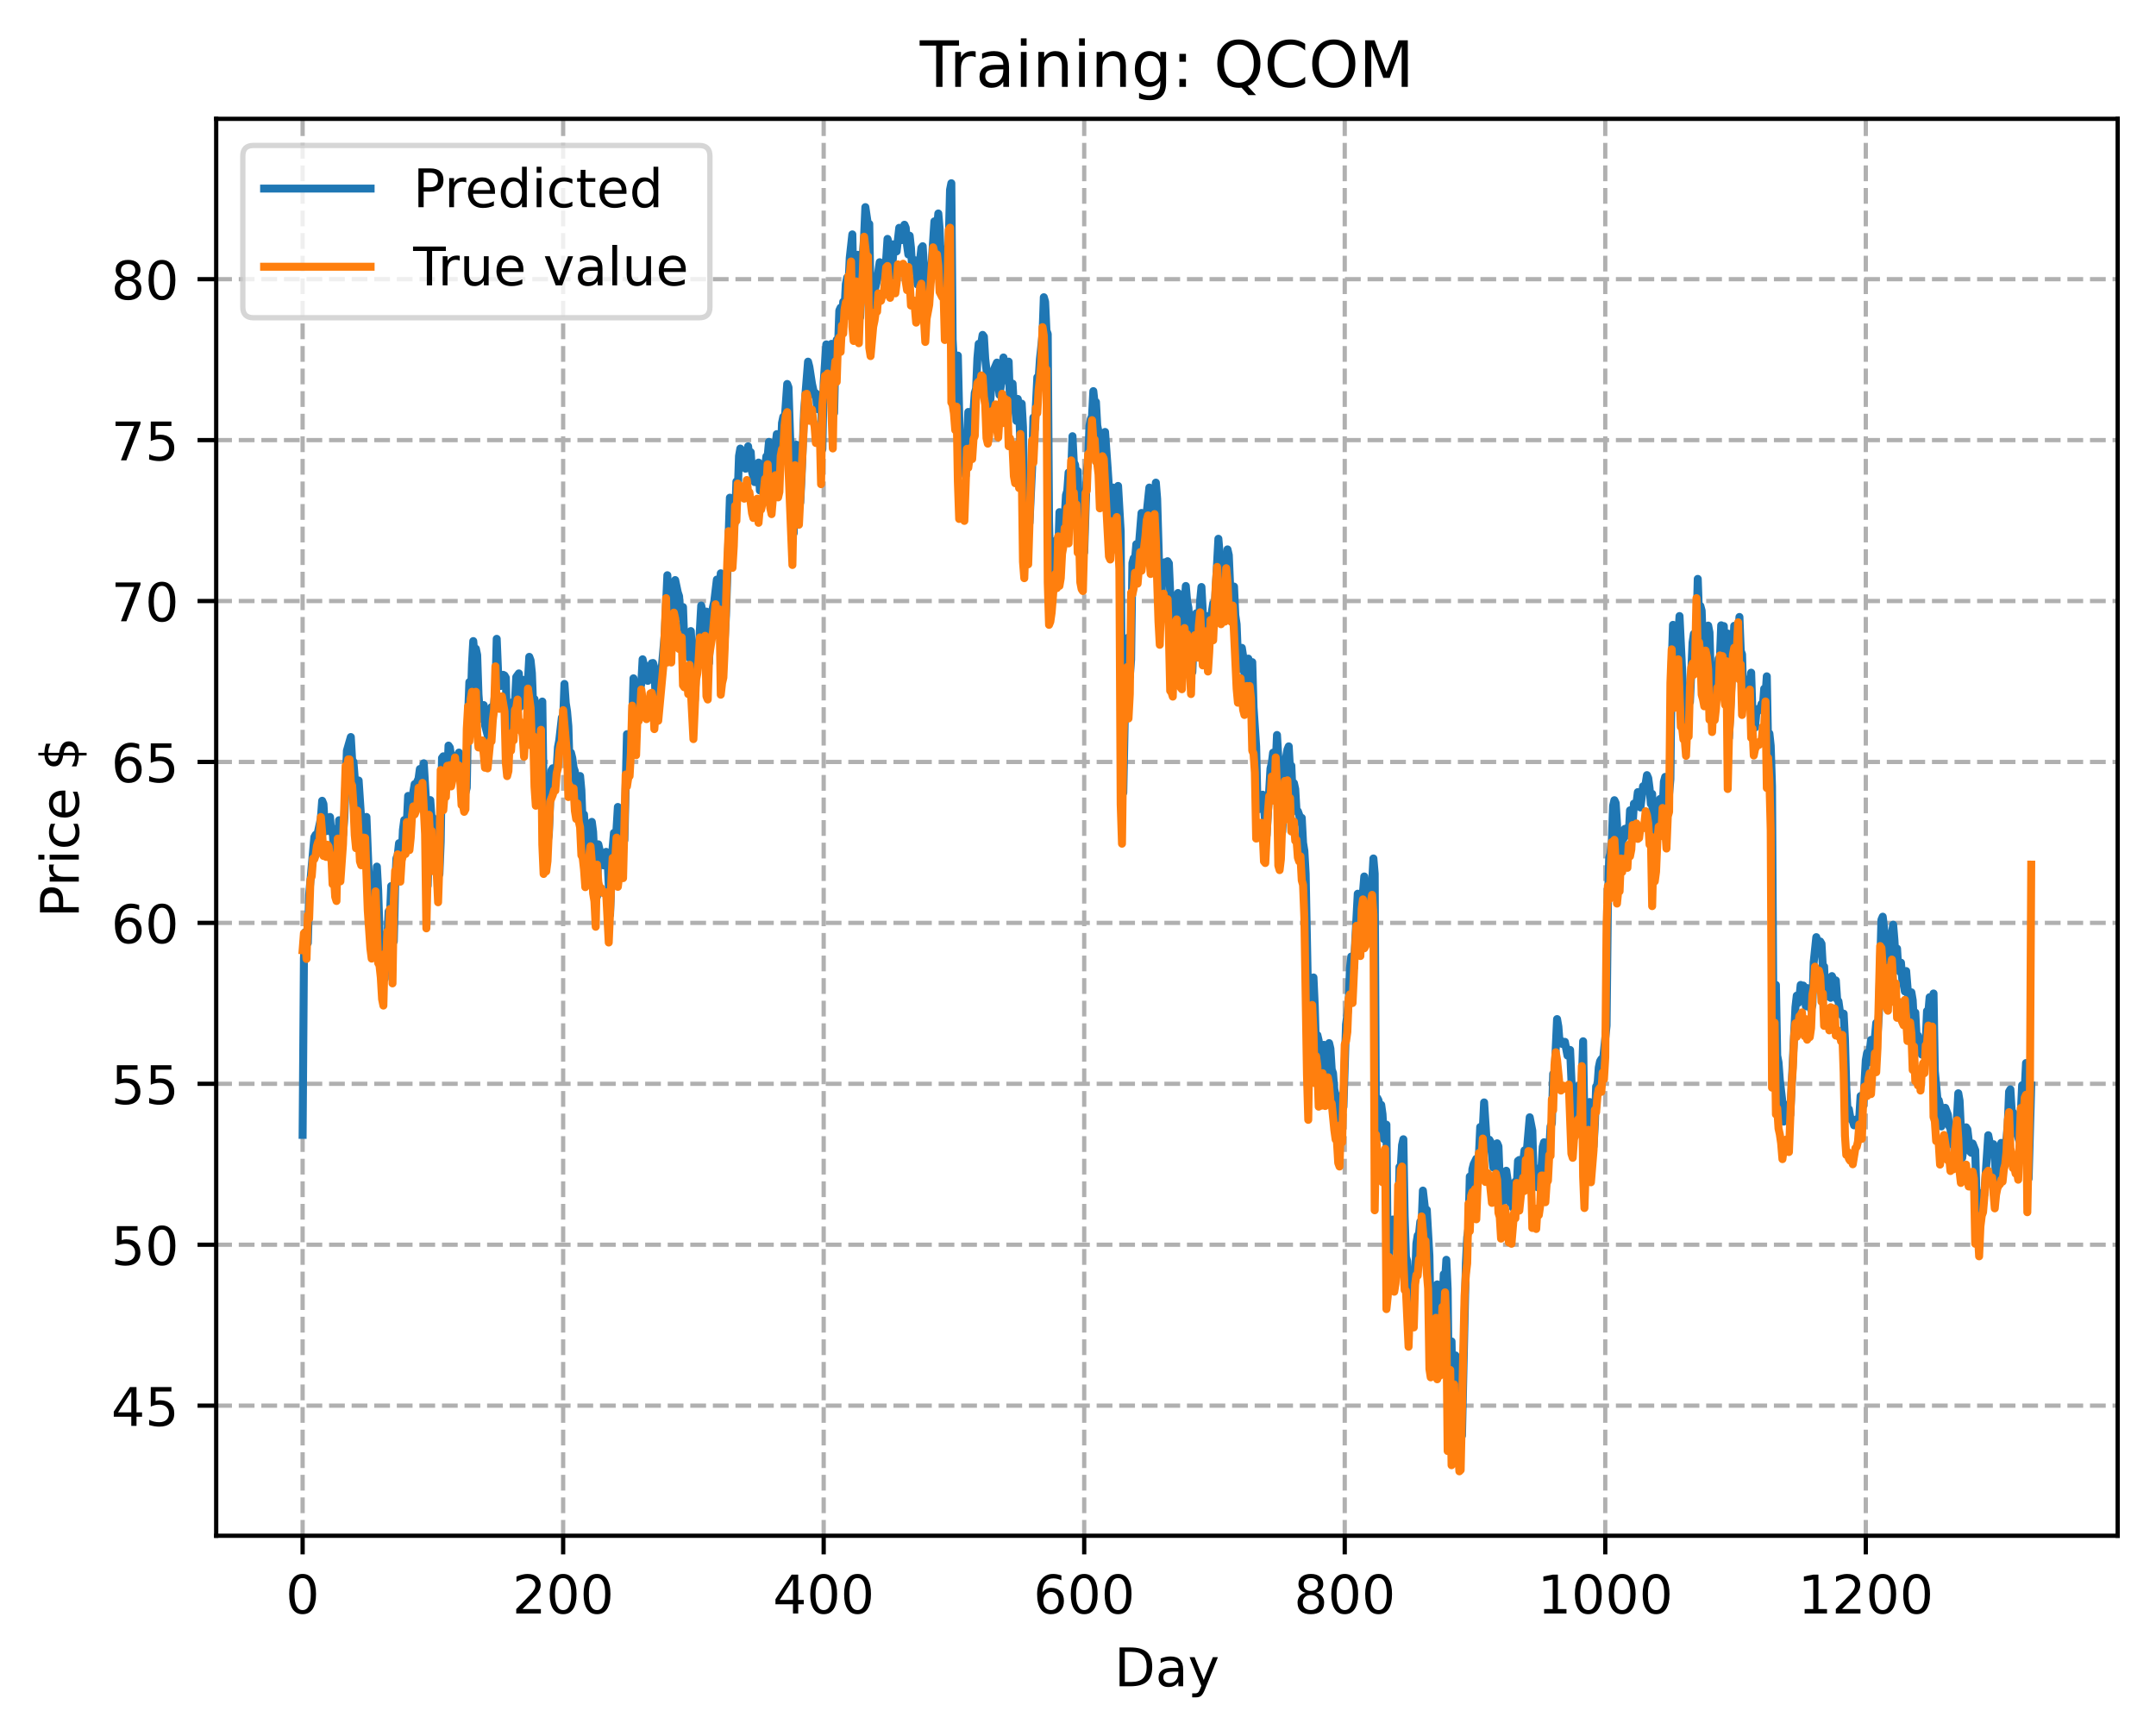 <?xml version="1.0" encoding="utf-8" standalone="no"?>
<!DOCTYPE svg PUBLIC "-//W3C//DTD SVG 1.1//EN"
  "http://www.w3.org/Graphics/SVG/1.1/DTD/svg11.dtd">
<!-- Created with matplotlib (https://matplotlib.org/) -->
<svg height="325.986pt" version="1.1" viewBox="0 0 404.923 325.986" width="404.923pt" xmlns="http://www.w3.org/2000/svg" xmlns:xlink="http://www.w3.org/1999/xlink">
 <defs>
  <style type="text/css">
*{stroke-linecap:butt;stroke-linejoin:round;}
  </style>
 </defs>
 <g id="figure_1">
  <g id="patch_1">
   <path d="M 0 325.986 
L 404.923 325.986 
L 404.923 0 
L 0 0 
z
" style="fill:#ffffff;"/>
  </g>
  <g id="axes_1">
   <g id="patch_2">
    <path d="M 40.603 288.43 
L 397.723 288.43 
L 397.723 22.318 
L 40.603 22.318 
z
" style="fill:#ffffff;"/>
   </g>
   <g id="matplotlib.axis_1">
    <g id="xtick_1">
     <g id="line2d_1">
      <path clip-path="url(#p73eea8bfee)" d="M 56.836 288.43 
L 56.836 22.318 
" style="fill:none;stroke:#b0b0b0;stroke-dasharray:2.96,1.28;stroke-dashoffset:0;stroke-width:0.8;"/>
     </g>
     <g id="line2d_2">
      <defs>
       <path d="M 0 0 
L 0 3.5 
" id="m805cd234d7" style="stroke:#000000;stroke-width:0.8;"/>
      </defs>
      <g>
       <use style="stroke:#000000;stroke-width:0.8;" x="56.836" xlink:href="#m805cd234d7" y="288.43"/>
      </g>
     </g>
     <g id="text_1">
      <!-- 0 -->
      <defs>
       <path d="M 31.781 66.406 
Q 24.172 66.406 20.328 58.906 
Q 16.5 51.422 16.5 36.375 
Q 16.5 21.391 20.328 13.891 
Q 24.172 6.391 31.781 6.391 
Q 39.453 6.391 43.281 13.891 
Q 47.125 21.391 47.125 36.375 
Q 47.125 51.422 43.281 58.906 
Q 39.453 66.406 31.781 66.406 
z
M 31.781 74.219 
Q 44.047 74.219 50.516 64.516 
Q 56.984 54.828 56.984 36.375 
Q 56.984 17.969 50.516 8.266 
Q 44.047 -1.422 31.781 -1.422 
Q 19.531 -1.422 13.062 8.266 
Q 6.594 17.969 6.594 36.375 
Q 6.594 54.828 13.062 64.516 
Q 19.531 74.219 31.781 74.219 
z
" id="DejaVuSans-48"/>
      </defs>
      <g transform="translate(53.655 303.029)scale(0.1 -0.1)">
       <use xlink:href="#DejaVuSans-48"/>
      </g>
     </g>
    </g>
    <g id="xtick_2">
     <g id="line2d_3">
      <path clip-path="url(#p73eea8bfee)" d="M 105.766 288.43 
L 105.766 22.318 
" style="fill:none;stroke:#b0b0b0;stroke-dasharray:2.96,1.28;stroke-dashoffset:0;stroke-width:0.8;"/>
     </g>
     <g id="line2d_4">
      <g>
       <use style="stroke:#000000;stroke-width:0.8;" x="105.766" xlink:href="#m805cd234d7" y="288.43"/>
      </g>
     </g>
     <g id="text_2">
      <!-- 200 -->
      <defs>
       <path d="M 19.188 8.297 
L 53.609 8.297 
L 53.609 0 
L 7.328 0 
L 7.328 8.297 
Q 12.938 14.109 22.625 23.891 
Q 32.328 33.688 34.812 36.531 
Q 39.547 41.844 41.422 45.531 
Q 43.312 49.219 43.312 52.781 
Q 43.312 58.594 39.234 62.25 
Q 35.156 65.922 28.609 65.922 
Q 23.969 65.922 18.812 64.312 
Q 13.672 62.703 7.812 59.422 
L 7.812 69.391 
Q 13.766 71.781 18.938 73 
Q 24.125 74.219 28.422 74.219 
Q 39.75 74.219 46.484 68.547 
Q 53.219 62.891 53.219 53.422 
Q 53.219 48.922 51.531 44.891 
Q 49.859 40.875 45.406 35.406 
Q 44.188 33.984 37.641 27.219 
Q 31.109 20.453 19.188 8.297 
z
" id="DejaVuSans-50"/>
      </defs>
      <g transform="translate(96.223 303.029)scale(0.1 -0.1)">
       <use xlink:href="#DejaVuSans-50"/>
       <use x="63.623" xlink:href="#DejaVuSans-48"/>
       <use x="127.246" xlink:href="#DejaVuSans-48"/>
      </g>
     </g>
    </g>
    <g id="xtick_3">
     <g id="line2d_5">
      <path clip-path="url(#p73eea8bfee)" d="M 154.697 288.43 
L 154.697 22.318 
" style="fill:none;stroke:#b0b0b0;stroke-dasharray:2.96,1.28;stroke-dashoffset:0;stroke-width:0.8;"/>
     </g>
     <g id="line2d_6">
      <g>
       <use style="stroke:#000000;stroke-width:0.8;" x="154.697" xlink:href="#m805cd234d7" y="288.43"/>
      </g>
     </g>
     <g id="text_3">
      <!-- 400 -->
      <defs>
       <path d="M 37.797 64.312 
L 12.891 25.391 
L 37.797 25.391 
z
M 35.203 72.906 
L 47.609 72.906 
L 47.609 25.391 
L 58.016 25.391 
L 58.016 17.188 
L 47.609 17.188 
L 47.609 0 
L 37.797 0 
L 37.797 17.188 
L 4.891 17.188 
L 4.891 26.703 
z
" id="DejaVuSans-52"/>
      </defs>
      <g transform="translate(145.153 303.029)scale(0.1 -0.1)">
       <use xlink:href="#DejaVuSans-52"/>
       <use x="63.623" xlink:href="#DejaVuSans-48"/>
       <use x="127.246" xlink:href="#DejaVuSans-48"/>
      </g>
     </g>
    </g>
    <g id="xtick_4">
     <g id="line2d_7">
      <path clip-path="url(#p73eea8bfee)" d="M 203.628 288.43 
L 203.628 22.318 
" style="fill:none;stroke:#b0b0b0;stroke-dasharray:2.96,1.28;stroke-dashoffset:0;stroke-width:0.8;"/>
     </g>
     <g id="line2d_8">
      <g>
       <use style="stroke:#000000;stroke-width:0.8;" x="203.628" xlink:href="#m805cd234d7" y="288.43"/>
      </g>
     </g>
     <g id="text_4">
      <!-- 600 -->
      <defs>
       <path d="M 33.016 40.375 
Q 26.375 40.375 22.484 35.828 
Q 18.609 31.297 18.609 23.391 
Q 18.609 15.531 22.484 10.953 
Q 26.375 6.391 33.016 6.391 
Q 39.656 6.391 43.531 10.953 
Q 47.406 15.531 47.406 23.391 
Q 47.406 31.297 43.531 35.828 
Q 39.656 40.375 33.016 40.375 
z
M 52.594 71.297 
L 52.594 62.312 
Q 48.875 64.062 45.094 64.984 
Q 41.312 65.922 37.594 65.922 
Q 27.828 65.922 22.672 59.328 
Q 17.531 52.734 16.797 39.406 
Q 19.672 43.656 24.016 45.922 
Q 28.375 48.188 33.594 48.188 
Q 44.578 48.188 50.953 41.516 
Q 57.328 34.859 57.328 23.391 
Q 57.328 12.156 50.688 5.359 
Q 44.047 -1.422 33.016 -1.422 
Q 20.359 -1.422 13.672 8.266 
Q 6.984 17.969 6.984 36.375 
Q 6.984 53.656 15.188 63.938 
Q 23.391 74.219 37.203 74.219 
Q 40.922 74.219 44.703 73.484 
Q 48.484 72.75 52.594 71.297 
z
" id="DejaVuSans-54"/>
      </defs>
      <g transform="translate(194.084 303.029)scale(0.1 -0.1)">
       <use xlink:href="#DejaVuSans-54"/>
       <use x="63.623" xlink:href="#DejaVuSans-48"/>
       <use x="127.246" xlink:href="#DejaVuSans-48"/>
      </g>
     </g>
    </g>
    <g id="xtick_5">
     <g id="line2d_9">
      <path clip-path="url(#p73eea8bfee)" d="M 252.558 288.43 
L 252.558 22.318 
" style="fill:none;stroke:#b0b0b0;stroke-dasharray:2.96,1.28;stroke-dashoffset:0;stroke-width:0.8;"/>
     </g>
     <g id="line2d_10">
      <g>
       <use style="stroke:#000000;stroke-width:0.8;" x="252.558" xlink:href="#m805cd234d7" y="288.43"/>
      </g>
     </g>
     <g id="text_5">
      <!-- 800 -->
      <defs>
       <path d="M 31.781 34.625 
Q 24.75 34.625 20.719 30.859 
Q 16.703 27.094 16.703 20.516 
Q 16.703 13.922 20.719 10.156 
Q 24.75 6.391 31.781 6.391 
Q 38.812 6.391 42.859 10.172 
Q 46.922 13.969 46.922 20.516 
Q 46.922 27.094 42.891 30.859 
Q 38.875 34.625 31.781 34.625 
z
M 21.922 38.812 
Q 15.578 40.375 12.031 44.719 
Q 8.5 49.078 8.5 55.328 
Q 8.5 64.062 14.719 69.141 
Q 20.953 74.219 31.781 74.219 
Q 42.672 74.219 48.875 69.141 
Q 55.078 64.062 55.078 55.328 
Q 55.078 49.078 51.531 44.719 
Q 48 40.375 41.703 38.812 
Q 48.828 37.156 52.797 32.312 
Q 56.781 27.484 56.781 20.516 
Q 56.781 9.906 50.312 4.234 
Q 43.844 -1.422 31.781 -1.422 
Q 19.734 -1.422 13.25 4.234 
Q 6.781 9.906 6.781 20.516 
Q 6.781 27.484 10.781 32.312 
Q 14.797 37.156 21.922 38.812 
z
M 18.312 54.391 
Q 18.312 48.734 21.844 45.562 
Q 25.391 42.391 31.781 42.391 
Q 38.141 42.391 41.719 45.562 
Q 45.312 48.734 45.312 54.391 
Q 45.312 60.062 41.719 63.234 
Q 38.141 66.406 31.781 66.406 
Q 25.391 66.406 21.844 63.234 
Q 18.312 60.062 18.312 54.391 
z
" id="DejaVuSans-56"/>
      </defs>
      <g transform="translate(243.015 303.029)scale(0.1 -0.1)">
       <use xlink:href="#DejaVuSans-56"/>
       <use x="63.623" xlink:href="#DejaVuSans-48"/>
       <use x="127.246" xlink:href="#DejaVuSans-48"/>
      </g>
     </g>
    </g>
    <g id="xtick_6">
     <g id="line2d_11">
      <path clip-path="url(#p73eea8bfee)" d="M 301.489 288.43 
L 301.489 22.318 
" style="fill:none;stroke:#b0b0b0;stroke-dasharray:2.96,1.28;stroke-dashoffset:0;stroke-width:0.8;"/>
     </g>
     <g id="line2d_12">
      <g>
       <use style="stroke:#000000;stroke-width:0.8;" x="301.489" xlink:href="#m805cd234d7" y="288.43"/>
      </g>
     </g>
     <g id="text_6">
      <!-- 1000 -->
      <defs>
       <path d="M 12.406 8.297 
L 28.516 8.297 
L 28.516 63.922 
L 10.984 60.406 
L 10.984 69.391 
L 28.422 72.906 
L 38.281 72.906 
L 38.281 8.297 
L 54.391 8.297 
L 54.391 0 
L 12.406 0 
z
" id="DejaVuSans-49"/>
      </defs>
      <g transform="translate(288.764 303.029)scale(0.1 -0.1)">
       <use xlink:href="#DejaVuSans-49"/>
       <use x="63.623" xlink:href="#DejaVuSans-48"/>
       <use x="127.246" xlink:href="#DejaVuSans-48"/>
       <use x="190.869" xlink:href="#DejaVuSans-48"/>
      </g>
     </g>
    </g>
    <g id="xtick_7">
     <g id="line2d_13">
      <path clip-path="url(#p73eea8bfee)" d="M 350.419 288.43 
L 350.419 22.318 
" style="fill:none;stroke:#b0b0b0;stroke-dasharray:2.96,1.28;stroke-dashoffset:0;stroke-width:0.8;"/>
     </g>
     <g id="line2d_14">
      <g>
       <use style="stroke:#000000;stroke-width:0.8;" x="350.419" xlink:href="#m805cd234d7" y="288.43"/>
      </g>
     </g>
     <g id="text_7">
      <!-- 1200 -->
      <g transform="translate(337.694 303.029)scale(0.1 -0.1)">
       <use xlink:href="#DejaVuSans-49"/>
       <use x="63.623" xlink:href="#DejaVuSans-50"/>
       <use x="127.246" xlink:href="#DejaVuSans-48"/>
       <use x="190.869" xlink:href="#DejaVuSans-48"/>
      </g>
     </g>
    </g>
    <g id="text_8">
     <!-- Day -->
     <defs>
      <path d="M 19.672 64.797 
L 19.672 8.109 
L 31.594 8.109 
Q 46.688 8.109 53.688 14.938 
Q 60.688 21.781 60.688 36.531 
Q 60.688 51.172 53.688 57.984 
Q 46.688 64.797 31.594 64.797 
z
M 9.812 72.906 
L 30.078 72.906 
Q 51.266 72.906 61.172 64.094 
Q 71.094 55.281 71.094 36.531 
Q 71.094 17.672 61.125 8.828 
Q 51.172 0 30.078 0 
L 9.812 0 
z
" id="DejaVuSans-68"/>
      <path d="M 34.281 27.484 
Q 23.391 27.484 19.188 25 
Q 14.984 22.516 14.984 16.5 
Q 14.984 11.719 18.141 8.906 
Q 21.297 6.109 26.703 6.109 
Q 34.188 6.109 38.703 11.406 
Q 43.219 16.703 43.219 25.484 
L 43.219 27.484 
z
M 52.203 31.203 
L 52.203 0 
L 43.219 0 
L 43.219 8.297 
Q 40.141 3.328 35.547 0.953 
Q 30.953 -1.422 24.312 -1.422 
Q 15.922 -1.422 10.953 3.297 
Q 6 8.016 6 15.922 
Q 6 25.141 12.172 29.828 
Q 18.359 34.516 30.609 34.516 
L 43.219 34.516 
L 43.219 35.406 
Q 43.219 41.609 39.141 45 
Q 35.062 48.391 27.688 48.391 
Q 23 48.391 18.547 47.266 
Q 14.109 46.141 10.016 43.891 
L 10.016 52.203 
Q 14.938 54.109 19.578 55.047 
Q 24.219 56 28.609 56 
Q 40.484 56 46.344 49.844 
Q 52.203 43.703 52.203 31.203 
z
" id="DejaVuSans-97"/>
      <path d="M 32.172 -5.078 
Q 28.375 -14.844 24.75 -17.812 
Q 21.141 -20.797 15.094 -20.797 
L 7.906 -20.797 
L 7.906 -13.281 
L 13.188 -13.281 
Q 16.891 -13.281 18.938 -11.516 
Q 21 -9.766 23.484 -3.219 
L 25.094 0.875 
L 2.984 54.688 
L 12.5 54.688 
L 29.594 11.922 
L 46.688 54.688 
L 56.203 54.688 
z
" id="DejaVuSans-121"/>
     </defs>
     <g transform="translate(209.29 316.707)scale(0.1 -0.1)">
      <use xlink:href="#DejaVuSans-68"/>
      <use x="77.002" xlink:href="#DejaVuSans-97"/>
      <use x="138.281" xlink:href="#DejaVuSans-121"/>
     </g>
    </g>
   </g>
   <g id="matplotlib.axis_2">
    <g id="ytick_1">
     <g id="line2d_15">
      <path clip-path="url(#p73eea8bfee)" d="M 40.603 264.003 
L 397.723 264.003 
" style="fill:none;stroke:#b0b0b0;stroke-dasharray:2.96,1.28;stroke-dashoffset:0;stroke-width:0.8;"/>
     </g>
     <g id="line2d_16">
      <defs>
       <path d="M 0 0 
L -3.5 0 
" id="mb44ce0ab7f" style="stroke:#000000;stroke-width:0.8;"/>
      </defs>
      <g>
       <use style="stroke:#000000;stroke-width:0.8;" x="40.603" xlink:href="#mb44ce0ab7f" y="264.003"/>
      </g>
     </g>
     <g id="text_9">
      <!-- 45 -->
      <defs>
       <path d="M 10.797 72.906 
L 49.516 72.906 
L 49.516 64.594 
L 19.828 64.594 
L 19.828 46.734 
Q 21.969 47.469 24.109 47.828 
Q 26.266 48.188 28.422 48.188 
Q 40.625 48.188 47.75 41.5 
Q 54.891 34.812 54.891 23.391 
Q 54.891 11.625 47.562 5.094 
Q 40.234 -1.422 26.906 -1.422 
Q 22.312 -1.422 17.547 -0.641 
Q 12.797 0.141 7.719 1.703 
L 7.719 11.625 
Q 12.109 9.234 16.797 8.062 
Q 21.484 6.891 26.703 6.891 
Q 35.156 6.891 40.078 11.328 
Q 45.016 15.766 45.016 23.391 
Q 45.016 31 40.078 35.438 
Q 35.156 39.891 26.703 39.891 
Q 22.75 39.891 18.812 39.016 
Q 14.891 38.141 10.797 36.281 
z
" id="DejaVuSans-53"/>
      </defs>
      <g transform="translate(20.878 267.802)scale(0.1 -0.1)">
       <use xlink:href="#DejaVuSans-52"/>
       <use x="63.623" xlink:href="#DejaVuSans-53"/>
      </g>
     </g>
    </g>
    <g id="ytick_2">
     <g id="line2d_17">
      <path clip-path="url(#p73eea8bfee)" d="M 40.603 233.779 
L 397.723 233.779 
" style="fill:none;stroke:#b0b0b0;stroke-dasharray:2.96,1.28;stroke-dashoffset:0;stroke-width:0.8;"/>
     </g>
     <g id="line2d_18">
      <g>
       <use style="stroke:#000000;stroke-width:0.8;" x="40.603" xlink:href="#mb44ce0ab7f" y="233.779"/>
      </g>
     </g>
     <g id="text_10">
      <!-- 50 -->
      <g transform="translate(20.878 237.578)scale(0.1 -0.1)">
       <use xlink:href="#DejaVuSans-53"/>
       <use x="63.623" xlink:href="#DejaVuSans-48"/>
      </g>
     </g>
    </g>
    <g id="ytick_3">
     <g id="line2d_19">
      <path clip-path="url(#p73eea8bfee)" d="M 40.603 203.555 
L 397.723 203.555 
" style="fill:none;stroke:#b0b0b0;stroke-dasharray:2.96,1.28;stroke-dashoffset:0;stroke-width:0.8;"/>
     </g>
     <g id="line2d_20">
      <g>
       <use style="stroke:#000000;stroke-width:0.8;" x="40.603" xlink:href="#mb44ce0ab7f" y="203.555"/>
      </g>
     </g>
     <g id="text_11">
      <!-- 55 -->
      <g transform="translate(20.878 207.354)scale(0.1 -0.1)">
       <use xlink:href="#DejaVuSans-53"/>
       <use x="63.623" xlink:href="#DejaVuSans-53"/>
      </g>
     </g>
    </g>
    <g id="ytick_4">
     <g id="line2d_21">
      <path clip-path="url(#p73eea8bfee)" d="M 40.603 173.331 
L 397.723 173.331 
" style="fill:none;stroke:#b0b0b0;stroke-dasharray:2.96,1.28;stroke-dashoffset:0;stroke-width:0.8;"/>
     </g>
     <g id="line2d_22">
      <g>
       <use style="stroke:#000000;stroke-width:0.8;" x="40.603" xlink:href="#mb44ce0ab7f" y="173.331"/>
      </g>
     </g>
     <g id="text_12">
      <!-- 60 -->
      <g transform="translate(20.878 177.13)scale(0.1 -0.1)">
       <use xlink:href="#DejaVuSans-54"/>
       <use x="63.623" xlink:href="#DejaVuSans-48"/>
      </g>
     </g>
    </g>
    <g id="ytick_5">
     <g id="line2d_23">
      <path clip-path="url(#p73eea8bfee)" d="M 40.603 143.107 
L 397.723 143.107 
" style="fill:none;stroke:#b0b0b0;stroke-dasharray:2.96,1.28;stroke-dashoffset:0;stroke-width:0.8;"/>
     </g>
     <g id="line2d_24">
      <g>
       <use style="stroke:#000000;stroke-width:0.8;" x="40.603" xlink:href="#mb44ce0ab7f" y="143.107"/>
      </g>
     </g>
     <g id="text_13">
      <!-- 65 -->
      <g transform="translate(20.878 146.907)scale(0.1 -0.1)">
       <use xlink:href="#DejaVuSans-54"/>
       <use x="63.623" xlink:href="#DejaVuSans-53"/>
      </g>
     </g>
    </g>
    <g id="ytick_6">
     <g id="line2d_25">
      <path clip-path="url(#p73eea8bfee)" d="M 40.603 112.883 
L 397.723 112.883 
" style="fill:none;stroke:#b0b0b0;stroke-dasharray:2.96,1.28;stroke-dashoffset:0;stroke-width:0.8;"/>
     </g>
     <g id="line2d_26">
      <g>
       <use style="stroke:#000000;stroke-width:0.8;" x="40.603" xlink:href="#mb44ce0ab7f" y="112.883"/>
      </g>
     </g>
     <g id="text_14">
      <!-- 70 -->
      <defs>
       <path d="M 8.203 72.906 
L 55.078 72.906 
L 55.078 68.703 
L 28.609 0 
L 18.312 0 
L 43.219 64.594 
L 8.203 64.594 
z
" id="DejaVuSans-55"/>
      </defs>
      <g transform="translate(20.878 116.683)scale(0.1 -0.1)">
       <use xlink:href="#DejaVuSans-55"/>
       <use x="63.623" xlink:href="#DejaVuSans-48"/>
      </g>
     </g>
    </g>
    <g id="ytick_7">
     <g id="line2d_27">
      <path clip-path="url(#p73eea8bfee)" d="M 40.603 82.66 
L 397.723 82.66 
" style="fill:none;stroke:#b0b0b0;stroke-dasharray:2.96,1.28;stroke-dashoffset:0;stroke-width:0.8;"/>
     </g>
     <g id="line2d_28">
      <g>
       <use style="stroke:#000000;stroke-width:0.8;" x="40.603" xlink:href="#mb44ce0ab7f" y="82.66"/>
      </g>
     </g>
     <g id="text_15">
      <!-- 75 -->
      <g transform="translate(20.878 86.459)scale(0.1 -0.1)">
       <use xlink:href="#DejaVuSans-55"/>
       <use x="63.623" xlink:href="#DejaVuSans-53"/>
      </g>
     </g>
    </g>
    <g id="ytick_8">
     <g id="line2d_29">
      <path clip-path="url(#p73eea8bfee)" d="M 40.603 52.436 
L 397.723 52.436 
" style="fill:none;stroke:#b0b0b0;stroke-dasharray:2.96,1.28;stroke-dashoffset:0;stroke-width:0.8;"/>
     </g>
     <g id="line2d_30">
      <g>
       <use style="stroke:#000000;stroke-width:0.8;" x="40.603" xlink:href="#mb44ce0ab7f" y="52.436"/>
      </g>
     </g>
     <g id="text_16">
      <!-- 80 -->
      <g transform="translate(20.878 56.235)scale(0.1 -0.1)">
       <use xlink:href="#DejaVuSans-56"/>
       <use x="63.623" xlink:href="#DejaVuSans-48"/>
      </g>
     </g>
    </g>
    <g id="text_17">
     <!-- Price $ -->
     <defs>
      <path d="M 19.672 64.797 
L 19.672 37.406 
L 32.078 37.406 
Q 38.969 37.406 42.719 40.969 
Q 46.484 44.531 46.484 51.125 
Q 46.484 57.672 42.719 61.234 
Q 38.969 64.797 32.078 64.797 
z
M 9.812 72.906 
L 32.078 72.906 
Q 44.344 72.906 50.609 67.359 
Q 56.891 61.812 56.891 51.125 
Q 56.891 40.328 50.609 34.812 
Q 44.344 29.297 32.078 29.297 
L 19.672 29.297 
L 19.672 0 
L 9.812 0 
z
" id="DejaVuSans-80"/>
      <path d="M 41.109 46.297 
Q 39.594 47.172 37.812 47.578 
Q 36.031 48 33.891 48 
Q 26.266 48 22.188 43.047 
Q 18.109 38.094 18.109 28.812 
L 18.109 0 
L 9.078 0 
L 9.078 54.688 
L 18.109 54.688 
L 18.109 46.188 
Q 20.953 51.172 25.484 53.578 
Q 30.031 56 36.531 56 
Q 37.453 56 38.578 55.875 
Q 39.703 55.766 41.062 55.516 
z
" id="DejaVuSans-114"/>
      <path d="M 9.422 54.688 
L 18.406 54.688 
L 18.406 0 
L 9.422 0 
z
M 9.422 75.984 
L 18.406 75.984 
L 18.406 64.594 
L 9.422 64.594 
z
" id="DejaVuSans-105"/>
      <path d="M 48.781 52.594 
L 48.781 44.188 
Q 44.969 46.297 41.141 47.344 
Q 37.312 48.391 33.406 48.391 
Q 24.656 48.391 19.812 42.844 
Q 14.984 37.312 14.984 27.297 
Q 14.984 17.281 19.812 11.734 
Q 24.656 6.203 33.406 6.203 
Q 37.312 6.203 41.141 7.25 
Q 44.969 8.297 48.781 10.406 
L 48.781 2.094 
Q 45.016 0.344 40.984 -0.531 
Q 36.969 -1.422 32.422 -1.422 
Q 20.062 -1.422 12.781 6.344 
Q 5.516 14.109 5.516 27.297 
Q 5.516 40.672 12.859 48.328 
Q 20.219 56 33.016 56 
Q 37.156 56 41.109 55.141 
Q 45.062 54.297 48.781 52.594 
z
" id="DejaVuSans-99"/>
      <path d="M 56.203 29.594 
L 56.203 25.203 
L 14.891 25.203 
Q 15.484 15.922 20.484 11.062 
Q 25.484 6.203 34.422 6.203 
Q 39.594 6.203 44.453 7.469 
Q 49.312 8.734 54.109 11.281 
L 54.109 2.781 
Q 49.266 0.734 44.188 -0.344 
Q 39.109 -1.422 33.891 -1.422 
Q 20.797 -1.422 13.156 6.188 
Q 5.516 13.812 5.516 26.812 
Q 5.516 40.234 12.766 48.109 
Q 20.016 56 32.328 56 
Q 43.359 56 49.781 48.891 
Q 56.203 41.797 56.203 29.594 
z
M 47.219 32.234 
Q 47.125 39.594 43.094 43.984 
Q 39.062 48.391 32.422 48.391 
Q 24.906 48.391 20.391 44.141 
Q 15.875 39.891 15.188 32.172 
z
" id="DejaVuSans-101"/>
      <path id="DejaVuSans-32"/>
      <path d="M 33.797 -14.703 
L 28.906 -14.703 
L 28.859 0 
Q 23.734 0.094 18.609 1.188 
Q 13.484 2.297 8.297 4.5 
L 8.297 13.281 
Q 13.281 10.156 18.375 8.562 
Q 23.484 6.984 28.906 6.938 
L 28.906 29.203 
Q 18.109 30.953 13.203 35.156 
Q 8.297 39.359 8.297 46.688 
Q 8.297 54.641 13.625 59.219 
Q 18.953 63.812 28.906 64.5 
L 28.906 75.984 
L 33.797 75.984 
L 33.797 64.656 
Q 38.328 64.453 42.578 63.688 
Q 46.828 62.938 50.875 61.625 
L 50.875 53.078 
Q 46.828 55.125 42.547 56.25 
Q 38.281 57.375 33.797 57.562 
L 33.797 36.719 
Q 44.875 35.016 50.094 30.609 
Q 55.328 26.219 55.328 18.609 
Q 55.328 10.359 49.781 5.594 
Q 44.234 0.828 33.797 0.094 
z
M 28.906 37.594 
L 28.906 57.625 
Q 23.25 56.984 20.266 54.391 
Q 17.281 51.812 17.281 47.516 
Q 17.281 43.312 20.031 40.969 
Q 22.797 38.625 28.906 37.594 
z
M 33.797 28.219 
L 33.797 7.078 
Q 39.984 7.906 43.141 10.594 
Q 46.297 13.281 46.297 17.672 
Q 46.297 21.969 43.281 24.5 
Q 40.281 27.047 33.797 28.219 
z
" id="DejaVuSans-36"/>
     </defs>
     <g transform="translate(14.798 172.342)rotate(-90)scale(0.1 -0.1)">
      <use xlink:href="#DejaVuSans-80"/>
      <use x="58.553" xlink:href="#DejaVuSans-114"/>
      <use x="99.666" xlink:href="#DejaVuSans-105"/>
      <use x="127.449" xlink:href="#DejaVuSans-99"/>
      <use x="182.43" xlink:href="#DejaVuSans-101"/>
      <use x="243.953" xlink:href="#DejaVuSans-32"/>
      <use x="275.74" xlink:href="#DejaVuSans-36"/>
     </g>
    </g>
   </g>
   <g id="line2d_31">
    <path clip-path="url(#p73eea8bfee)" d="M 56.836 213.137 
L 57.081 179.994 
L 57.325 175.047 
L 57.814 177.105 
L 58.059 168.087 
L 59.038 157.21 
L 59.282 156.779 
L 59.527 157.141 
L 60.261 153.74 
L 60.506 150.395 
L 60.75 151.002 
L 60.995 155.171 
L 61.24 156.109 
L 61.484 155.885 
L 61.729 154.076 
L 61.974 153.437 
L 62.218 156.298 
L 62.463 155.576 
L 62.708 160.201 
L 62.952 159.899 
L 63.197 162.678 
L 63.441 163.899 
L 63.686 154.045 
L 63.931 155.473 
L 64.175 157.705 
L 64.42 156.841 
L 64.665 153.623 
L 65.154 140.978 
L 65.888 138.425 
L 66.133 142.727 
L 66.377 143.065 
L 66.622 146.11 
L 66.867 152.247 
L 67.111 153.403 
L 67.356 146.587 
L 68.09 157.669 
L 68.335 156.371 
L 68.579 153.588 
L 68.824 153.429 
L 69.313 165.805 
L 69.802 172.91 
L 70.047 173.879 
L 70.292 172.573 
L 70.781 162.761 
L 71.026 167.176 
L 71.27 174.834 
L 71.515 175.94 
L 71.76 178.321 
L 72.004 183.002 
L 72.249 183.822 
L 72.494 176.367 
L 72.738 176.684 
L 72.983 171.184 
L 73.228 172.245 
L 73.472 166.413 
L 73.717 166.833 
L 73.962 176.805 
L 74.206 166.658 
L 74.451 161.193 
L 74.696 160.636 
L 74.94 158.36 
L 75.429 161.043 
L 75.674 155.864 
L 75.919 154.012 
L 76.163 154.857 
L 76.408 154.564 
L 76.653 149.485 
L 76.897 153.092 
L 77.142 154.289 
L 77.387 153.279 
L 77.631 148.694 
L 77.876 147.269 
L 78.121 147.326 
L 78.61 146.228 
L 78.855 144.428 
L 79.099 144.736 
L 79.344 144.671 
L 79.589 143.349 
L 80.078 151.512 
L 80.323 166.354 
L 80.812 150.27 
L 81.056 153.751 
L 81.301 153.58 
L 81.546 157.816 
L 81.79 156.771 
L 82.035 157.515 
L 82.28 159.562 
L 82.524 164.194 
L 82.769 158.122 
L 83.014 142.362 
L 83.258 142.045 
L 83.503 145.331 
L 83.748 145.382 
L 83.992 146.715 
L 84.237 140.032 
L 84.482 140.401 
L 84.726 142.155 
L 84.971 145.045 
L 85.216 142.601 
L 85.46 142.007 
L 85.705 141.882 
L 85.95 142.345 
L 86.194 141.345 
L 86.684 142.651 
L 86.928 146.355 
L 87.173 146.968 
L 87.417 148.894 
L 87.662 147.953 
L 87.907 134.494 
L 88.151 128.095 
L 88.396 132.875 
L 88.641 124.799 
L 88.885 120.405 
L 89.13 123.179 
L 89.375 121.845 
L 89.619 123.02 
L 89.864 130.423 
L 90.109 133.65 
L 90.353 134.991 
L 90.598 134.871 
L 90.843 132.424 
L 91.087 136.169 
L 91.821 139.003 
L 92.311 132.799 
L 92.555 134.478 
L 93.044 129.571 
L 93.289 119.98 
L 93.534 125.991 
L 93.778 127.083 
L 94.023 128.839 
L 94.268 128.717 
L 94.512 126.743 
L 94.757 126.869 
L 95.002 127.296 
L 95.246 138.105 
L 95.491 141.709 
L 95.736 139.635 
L 95.98 132.09 
L 96.225 134.225 
L 96.47 131.728 
L 96.714 131.889 
L 96.959 127.15 
L 97.448 126.476 
L 97.693 132.748 
L 98.182 127.676 
L 98.427 130.815 
L 98.672 130.038 
L 98.916 132.304 
L 99.405 123.364 
L 99.65 124.026 
L 99.895 126.395 
L 100.139 132.774 
L 100.384 131.296 
L 100.873 143.032 
L 101.118 142.671 
L 101.852 131.759 
L 102.097 148.922 
L 102.341 156.459 
L 102.586 156.334 
L 102.831 158.167 
L 103.075 156.756 
L 103.565 144.714 
L 103.809 144.289 
L 104.054 145.932 
L 104.299 145.051 
L 104.543 144.635 
L 104.788 140.347 
L 105.032 139.07 
L 105.522 134.766 
L 105.766 135.035 
L 106.011 128.449 
L 106.256 132.03 
L 106.5 133.617 
L 106.745 136.397 
L 106.99 144.368 
L 107.234 141.37 
L 107.479 142.358 
L 107.724 144.152 
L 107.968 144.867 
L 108.213 147.444 
L 108.458 148.008 
L 108.702 146.255 
L 108.947 145.746 
L 109.192 148.43 
L 109.436 154.977 
L 109.681 152.966 
L 110.17 159.912 
L 110.415 156.278 
L 110.66 158.954 
L 110.904 155.264 
L 111.149 154.359 
L 111.393 156.226 
L 111.638 161.463 
L 111.883 164.037 
L 112.127 168.348 
L 112.372 158.573 
L 112.861 160.71 
L 113.106 161.002 
L 113.351 162.525 
L 113.595 161.709 
L 113.84 159.991 
L 114.085 160.731 
L 114.574 171.799 
L 115.063 159.19 
L 115.308 156.423 
L 115.553 159.654 
L 116.042 151.555 
L 116.287 158.193 
L 116.531 157.897 
L 116.776 154.554 
L 117.02 153.168 
L 117.265 157.792 
L 117.754 137.889 
L 117.999 140.497 
L 118.244 139.732 
L 118.488 139.876 
L 118.733 135.755 
L 118.978 127.398 
L 119.712 135.419 
L 119.956 130.684 
L 120.446 128.377 
L 120.69 123.824 
L 120.935 124.887 
L 121.18 124.979 
L 121.669 127.875 
L 121.914 126.215 
L 122.158 126.841 
L 122.403 124.563 
L 122.648 124.519 
L 122.892 125.398 
L 123.137 131.118 
L 123.381 128.233 
L 123.626 126.988 
L 123.871 130.18 
L 124.849 119.051 
L 125.339 108.035 
L 125.583 116.971 
L 125.828 113.42 
L 126.073 113.606 
L 126.317 116.705 
L 126.562 110.782 
L 126.807 108.942 
L 127.296 111.258 
L 127.541 111.988 
L 127.785 115.879 
L 128.275 114.011 
L 128.519 120.648 
L 128.764 122.47 
L 129.008 121.64 
L 129.253 120.191 
L 129.498 123.588 
L 129.742 118.523 
L 130.476 131.572 
L 130.966 121.897 
L 131.21 122.574 
L 131.7 113.728 
L 132.189 116.335 
L 132.434 115.016 
L 132.678 114.872 
L 132.923 123.597 
L 133.168 124.496 
L 133.412 116.975 
L 133.902 114.051 
L 134.146 112.959 
L 134.636 108.847 
L 134.88 109.616 
L 135.125 111.717 
L 135.369 107.673 
L 135.614 120.616 
L 135.859 120.509 
L 136.103 120.155 
L 136.348 115.563 
L 137.082 93.473 
L 137.571 95.723 
L 137.816 99.508 
L 138.061 97.522 
L 138.305 90.428 
L 138.55 92.677 
L 138.795 85.636 
L 139.039 84.248 
L 139.284 85.739 
L 139.529 86.164 
L 139.773 86.821 
L 140.018 88.03 
L 140.507 83.822 
L 140.752 86.065 
L 140.996 84.919 
L 141.241 88.626 
L 141.73 90.544 
L 141.975 90.546 
L 142.22 89.674 
L 142.464 86.876 
L 142.709 92.123 
L 142.954 91.266 
L 143.198 92.274 
L 143.932 85.711 
L 144.177 85.69 
L 144.422 82.994 
L 144.911 89.029 
L 145.156 90.316 
L 145.645 83.754 
L 145.89 81.537 
L 146.134 83.002 
L 146.379 85.954 
L 146.624 85.954 
L 146.868 79.445 
L 147.113 78.28 
L 147.357 79.127 
L 147.847 72.114 
L 148.091 72.754 
L 148.825 95.485 
L 149.07 100.119 
L 149.559 83.518 
L 149.804 86.188 
L 150.049 91.961 
L 150.293 94.38 
L 150.538 89.551 
L 151.027 77.136 
L 151.761 67.924 
L 152.006 68.879 
L 152.495 72.058 
L 152.984 74.3 
L 153.229 73.875 
L 153.474 76.834 
L 153.718 76.528 
L 153.963 74.555 
L 154.208 74.461 
L 154.452 84.336 
L 154.697 71.853 
L 155.186 64.68 
L 155.431 66.056 
L 155.676 65.353 
L 155.92 66.133 
L 156.165 64.582 
L 156.654 77.579 
L 156.899 67.204 
L 157.144 63.832 
L 157.388 65.285 
L 157.633 58.313 
L 157.878 57.783 
L 158.122 60.956 
L 158.367 56.67 
L 158.612 57.963 
L 158.856 53.355 
L 159.101 52.125 
L 159.345 53.726 
L 159.59 48.44 
L 160.079 44.02 
L 160.324 55.38 
L 160.569 58.144 
L 161.058 47.857 
L 161.303 57.393 
L 161.547 59.577 
L 162.037 48.06 
L 162.281 44.539 
L 162.526 38.9 
L 163.015 42.233 
L 163.26 42.057 
L 163.505 56.63 
L 163.749 58.757 
L 163.994 57.508 
L 164.239 54.65 
L 164.728 52.617 
L 165.217 49.248 
L 165.462 51.669 
L 165.706 51.058 
L 165.951 49.771 
L 166.196 50.877 
L 166.44 48.67 
L 166.685 44.866 
L 166.93 45.638 
L 167.419 51.841 
L 167.908 45.881 
L 168.153 46.366 
L 168.398 47.216 
L 168.887 42.786 
L 169.132 43.154 
L 169.376 45.092 
L 169.866 42.208 
L 170.11 42.778 
L 170.355 46.06 
L 170.6 47.798 
L 170.844 44.268 
L 171.089 46.542 
L 171.333 50.612 
L 171.578 51.038 
L 171.823 48.875 
L 172.067 49.697 
L 172.312 53.433 
L 173.046 46.558 
L 173.291 46.245 
L 174.025 58.299 
L 174.269 54.761 
L 174.759 52.784 
L 175.493 41.569 
L 175.737 41.983 
L 175.982 43.038 
L 176.227 40.093 
L 176.471 42.937 
L 176.716 49.658 
L 176.96 49.595 
L 177.205 51.224 
L 177.45 48.139 
L 177.694 55.696 
L 177.939 47.514 
L 178.184 45.398 
L 178.428 35.652 
L 178.673 34.414 
L 178.918 63.781 
L 179.162 68.489 
L 179.407 68.255 
L 179.652 70.86 
L 179.896 66.779 
L 180.386 88.197 
L 180.63 85.586 
L 180.875 87.093 
L 181.12 87.101 
L 181.364 89.357 
L 181.854 77.375 
L 182.098 79.258 
L 182.588 77.199 
L 182.832 77.235 
L 183.077 73.788 
L 183.321 73.003 
L 183.566 67.291 
L 183.811 64.57 
L 184.055 64.909 
L 184.3 64.442 
L 184.545 62.896 
L 184.789 63.227 
L 185.034 67.355 
L 185.279 69.547 
L 185.523 75.632 
L 185.768 76.447 
L 186.013 74.935 
L 186.257 71.181 
L 186.747 69.234 
L 187.236 68.1 
L 187.481 72.081 
L 187.725 74.177 
L 188.215 70.736 
L 188.459 67.14 
L 188.704 71.434 
L 188.948 69.123 
L 189.193 71.449 
L 189.438 67.917 
L 189.682 75.197 
L 189.927 75.269 
L 190.172 72.046 
L 190.416 76.322 
L 190.661 76.856 
L 190.906 79.052 
L 191.15 74.924 
L 191.395 76.298 
L 191.64 83.436 
L 191.884 75.807 
L 192.129 80.236 
L 192.374 95.696 
L 192.618 100.918 
L 192.863 95.14 
L 193.108 97.682 
L 193.352 98.187 
L 193.842 87.923 
L 194.086 78.41 
L 194.331 80.647 
L 194.82 70.86 
L 195.065 71.222 
L 195.309 67.496 
L 195.799 62.855 
L 196.043 55.825 
L 196.288 56.673 
L 196.533 62.06 
L 196.777 62.737 
L 197.022 97.968 
L 197.267 108.329 
L 197.511 107.039 
L 198.001 102.219 
L 198.49 101.359 
L 198.735 104.473 
L 198.979 96.189 
L 199.224 103.531 
L 199.469 102.777 
L 199.713 98.629 
L 199.958 97.31 
L 200.203 92.971 
L 200.447 92.175 
L 200.692 88.748 
L 200.936 95.535 
L 201.426 81.927 
L 201.67 86.794 
L 201.915 87.284 
L 202.16 89.909 
L 202.404 88.467 
L 202.649 96.278 
L 202.894 94.102 
L 203.138 102.004 
L 203.383 103.49 
L 203.628 103.721 
L 204.117 88.455 
L 204.362 86.798 
L 204.606 79.979 
L 204.851 78.752 
L 205.096 78.161 
L 205.34 73.46 
L 205.585 75.787 
L 205.83 75.495 
L 206.074 79.879 
L 206.319 81.128 
L 206.563 83.738 
L 206.808 89.716 
L 207.297 81.332 
L 207.542 81.127 
L 208.031 87.922 
L 208.765 99.294 
L 209.01 91.568 
L 209.255 96.345 
L 209.499 94.533 
L 209.744 93.565 
L 209.989 91.265 
L 210.478 99.797 
L 210.723 139.202 
L 210.967 148.875 
L 211.457 123.99 
L 211.701 124.09 
L 211.946 119.701 
L 212.191 127.122 
L 212.435 123.874 
L 212.68 105.735 
L 212.924 104.837 
L 213.169 105.08 
L 213.414 102.203 
L 213.658 102.143 
L 213.903 102.388 
L 214.392 96.342 
L 214.637 99.64 
L 215.126 96.778 
L 215.371 96.284 
L 215.86 91.57 
L 216.35 102.341 
L 216.594 103.148 
L 217.084 90.643 
L 217.328 93.694 
L 217.818 110.535 
L 218.062 114.409 
L 218.307 107.553 
L 218.551 107.332 
L 218.796 105.595 
L 219.041 106.803 
L 219.285 105.406 
L 219.53 105.797 
L 219.775 111.328 
L 220.019 120.921 
L 220.509 125.494 
L 220.753 115.418 
L 220.998 112.355 
L 221.243 111.372 
L 221.487 118.707 
L 221.732 119.896 
L 221.977 122.897 
L 222.221 122.24 
L 222.466 113.818 
L 222.711 110.056 
L 222.955 112.92 
L 223.2 114.141 
L 223.934 126.235 
L 224.179 120.25 
L 224.423 119.143 
L 224.668 115.189 
L 224.912 118.356 
L 225.157 117.875 
L 225.402 112.804 
L 225.646 110.248 
L 226.136 119.376 
L 226.38 118.557 
L 226.625 115.72 
L 227.114 121.08 
L 227.359 119.414 
L 227.604 114.892 
L 227.848 113.35 
L 228.093 115.059 
L 228.827 101.188 
L 229.561 109.885 
L 229.806 105.704 
L 230.05 108.683 
L 230.295 110.247 
L 230.539 103.183 
L 230.784 104.263 
L 231.029 109.978 
L 231.273 112.794 
L 231.518 112.896 
L 231.763 110.166 
L 232.007 115.552 
L 232.252 117.253 
L 232.497 123.334 
L 232.741 125.609 
L 233.231 121.675 
L 233.475 123.251 
L 233.72 126.529 
L 233.965 127.275 
L 234.209 128.571 
L 234.454 123.7 
L 234.699 126.474 
L 234.943 124.565 
L 235.188 124.357 
L 235.433 132.808 
L 235.922 140.235 
L 236.167 151.027 
L 236.411 151.977 
L 236.656 151.096 
L 236.9 149.472 
L 237.145 149.253 
L 237.39 151.04 
L 237.634 155.057 
L 237.879 156.889 
L 238.613 144.346 
L 238.858 143.319 
L 239.102 141.362 
L 239.347 143.121 
L 239.592 143.689 
L 239.836 138.041 
L 240.081 142.266 
L 240.326 155.531 
L 240.57 156.779 
L 240.815 156.272 
L 241.06 151.641 
L 241.304 149.995 
L 241.549 142.22 
L 241.794 140.774 
L 242.038 140.178 
L 242.283 144.542 
L 242.527 143.804 
L 242.772 149.264 
L 243.017 147.076 
L 243.261 148.184 
L 243.506 152.378 
L 243.751 152.352 
L 243.995 153.019 
L 244.24 154.493 
L 244.485 153.605 
L 244.729 158.277 
L 244.974 159.788 
L 245.219 164.112 
L 245.953 201.997 
L 246.197 189.612 
L 246.442 183.717 
L 246.687 183.58 
L 246.931 188.982 
L 247.176 197.641 
L 247.421 194.402 
L 247.665 195.439 
L 247.91 201.237 
L 248.155 197.404 
L 248.399 200.838 
L 248.644 196.238 
L 248.888 200.441 
L 249.133 202.411 
L 249.622 195.911 
L 249.867 196.955 
L 250.112 200.86 
L 250.356 201.545 
L 250.601 204.639 
L 251.335 207.623 
L 251.58 210.961 
L 251.824 212.183 
L 252.069 205.695 
L 252.314 207.882 
L 252.803 192.406 
L 253.292 188.664 
L 253.537 181.786 
L 253.782 179.653 
L 254.271 181.802 
L 254.76 172.407 
L 255.005 167.851 
L 255.249 172.489 
L 255.494 173.869 
L 255.739 174.006 
L 255.983 167.585 
L 256.228 164.614 
L 256.473 172.336 
L 256.717 171.197 
L 256.962 165.568 
L 257.207 166.982 
L 257.451 170.451 
L 257.941 161.232 
L 258.185 164.088 
L 258.43 214.25 
L 258.675 206.227 
L 258.919 206.698 
L 259.164 210.378 
L 259.409 207.506 
L 259.653 209.277 
L 259.898 213.931 
L 260.143 211.813 
L 260.387 211.223 
L 260.632 236.354 
L 260.876 237.327 
L 261.121 229.061 
L 261.366 231.299 
L 261.61 229.043 
L 261.855 230.735 
L 262.1 234.112 
L 262.589 231.494 
L 262.834 219.163 
L 263.078 219.243 
L 263.323 215.077 
L 263.568 213.966 
L 263.812 228.402 
L 264.057 236.06 
L 264.302 236.886 
L 264.791 245.685 
L 265.036 239.658 
L 265.28 238.923 
L 265.525 239.999 
L 265.77 240.371 
L 266.014 233.559 
L 266.259 232.03 
L 266.503 231.789 
L 266.748 229.446 
L 266.993 230.014 
L 267.237 223.609 
L 267.727 227.866 
L 267.971 227.221 
L 268.461 235.865 
L 268.705 249.196 
L 268.95 251.929 
L 269.195 251.159 
L 269.439 248.759 
L 269.684 249.807 
L 269.929 241.224 
L 270.173 250.333 
L 270.663 252.3 
L 271.152 239.31 
L 271.397 240.699 
L 271.641 236.606 
L 271.886 242.061 
L 272.131 263.62 
L 272.62 251.935 
L 272.864 265.727 
L 273.354 254.566 
L 273.598 262.29 
L 273.843 263.855 
L 274.088 264.515 
L 274.332 268.38 
L 274.577 269.621 
L 275.066 247.622 
L 275.311 237.337 
L 275.556 232.405 
L 275.8 230.65 
L 276.045 220.961 
L 276.29 224.204 
L 276.534 219.587 
L 276.779 218.635 
L 277.268 217.628 
L 277.513 222.522 
L 278.002 211.666 
L 278.247 213.169 
L 278.491 211.934 
L 278.736 207.049 
L 279.225 214.6 
L 279.47 215.659 
L 279.715 214.052 
L 279.959 214.492 
L 280.449 219.256 
L 280.693 219.352 
L 280.938 217.718 
L 281.183 214.726 
L 281.427 215.292 
L 281.672 221.691 
L 281.917 223.101 
L 282.161 225.89 
L 282.406 224.262 
L 282.895 219.881 
L 283.385 223.288 
L 283.629 225.876 
L 283.874 224.453 
L 284.118 226.803 
L 284.608 221.897 
L 284.852 223.336 
L 285.097 218.043 
L 285.342 217.857 
L 285.586 220.937 
L 286.076 218.143 
L 286.32 216.052 
L 286.565 218.35 
L 287.299 209.842 
L 287.788 212.35 
L 288.033 220.593 
L 288.278 219.314 
L 288.767 222.991 
L 289.012 220.648 
L 289.256 221.427 
L 289.501 219.62 
L 289.746 215.388 
L 289.99 214.528 
L 290.235 217.877 
L 290.479 219.537 
L 290.969 215.893 
L 291.213 211.522 
L 291.458 211 
L 291.703 201.689 
L 291.947 202.164 
L 292.437 191.395 
L 292.681 192.802 
L 292.926 195.957 
L 293.171 195.439 
L 293.415 196.077 
L 293.905 195.672 
L 294.394 198.253 
L 294.639 197.158 
L 294.883 197.191 
L 295.373 208.238 
L 295.617 210.644 
L 296.596 203.807 
L 296.84 204.237 
L 297.085 203.301 
L 297.33 195.563 
L 297.574 211.759 
L 297.819 219.556 
L 298.308 207.405 
L 298.553 206.973 
L 298.798 209.513 
L 299.042 216.089 
L 299.287 215.333 
L 299.532 211.117 
L 299.776 204.058 
L 300.021 203.947 
L 300.266 200.493 
L 300.51 199.321 
L 300.755 198.915 
L 301 199.714 
L 301.734 192.632 
L 301.978 169.953 
L 302.223 161.123 
L 302.467 160.332 
L 302.712 158.136 
L 302.957 151.346 
L 303.201 150.288 
L 303.446 150.814 
L 303.691 154.644 
L 303.935 161.874 
L 304.18 162.098 
L 304.425 161.863 
L 304.669 156.344 
L 304.914 157.511 
L 305.159 155.674 
L 305.403 155.761 
L 305.648 155.471 
L 305.893 156.925 
L 306.137 152.186 
L 306.382 155.507 
L 306.627 154.805 
L 306.871 150.928 
L 307.116 151.318 
L 307.361 150.737 
L 307.605 148.767 
L 307.85 150.998 
L 308.094 151.65 
L 308.584 147.67 
L 308.828 147.614 
L 309.073 147.163 
L 309.318 145.578 
L 309.562 146.151 
L 309.807 148.041 
L 310.052 150.994 
L 310.296 149.093 
L 310.541 160.884 
L 310.786 154.317 
L 311.03 157.762 
L 311.275 157.022 
L 311.764 150.057 
L 312.254 152.147 
L 312.498 146.81 
L 312.743 145.909 
L 312.988 150.04 
L 313.232 151.914 
L 313.722 146.341 
L 313.966 124.756 
L 314.211 117.355 
L 314.7 128.116 
L 315.434 115.703 
L 316.168 130.924 
L 316.413 133.222 
L 316.657 133.522 
L 316.902 135.567 
L 317.147 130.487 
L 317.391 131.824 
L 317.881 120.682 
L 318.125 119.052 
L 318.37 120.428 
L 318.615 118.099 
L 318.859 108.724 
L 319.104 115.798 
L 319.349 113.796 
L 319.593 114.69 
L 319.838 121.882 
L 320.082 123.059 
L 320.327 125.355 
L 320.572 117.753 
L 320.816 117.494 
L 321.061 118.779 
L 321.306 127.249 
L 321.55 125.478 
L 321.795 130.501 
L 322.04 126.965 
L 322.284 129.058 
L 322.529 126.929 
L 322.774 123.707 
L 323.018 123.779 
L 323.263 117.44 
L 323.508 118.231 
L 323.752 117.588 
L 323.997 124.363 
L 324.242 126.212 
L 324.486 118.982 
L 324.731 138.567 
L 325.71 117.538 
L 325.954 117.953 
L 326.443 120.035 
L 326.688 115.874 
L 326.933 122.255 
L 327.177 122.876 
L 327.422 131.151 
L 327.667 129.069 
L 327.911 129.386 
L 328.156 127.661 
L 328.401 129.088 
L 328.645 129.097 
L 328.89 126.338 
L 329.135 134.112 
L 329.379 133.943 
L 329.624 136.653 
L 329.869 133.722 
L 330.113 133.625 
L 330.358 133.061 
L 330.603 133.212 
L 330.847 132.19 
L 331.092 132.389 
L 331.337 129.349 
L 331.581 130.723 
L 331.826 127.021 
L 332.07 139.845 
L 332.315 137.759 
L 332.56 140.066 
L 332.804 147.683 
L 333.049 189.094 
L 333.294 194.441 
L 333.538 184.978 
L 333.783 198.251 
L 334.028 199.529 
L 334.272 202.832 
L 334.762 207.009 
L 335.006 210.649 
L 335.251 209.712 
L 335.496 210.047 
L 335.74 207.494 
L 335.985 209.404 
L 336.23 209.378 
L 337.208 189.163 
L 337.453 186.993 
L 337.698 188.395 
L 337.942 187.464 
L 338.187 184.983 
L 338.431 185.711 
L 338.676 185.101 
L 339.165 189.009 
L 339.41 185.573 
L 339.655 187.963 
L 339.899 188.511 
L 340.144 189.649 
L 340.389 188.755 
L 340.633 180.74 
L 341.123 176.008 
L 341.367 176.86 
L 341.612 178.289 
L 341.857 176.817 
L 342.101 177.246 
L 342.346 181.594 
L 342.591 181.531 
L 342.835 187.204 
L 343.08 185.392 
L 343.325 185.993 
L 343.569 186.085 
L 343.814 187.41 
L 344.058 183.323 
L 344.303 183.914 
L 344.548 186.159 
L 344.792 184.136 
L 345.037 187.702 
L 345.282 188.048 
L 345.526 189.765 
L 346.016 190.762 
L 346.26 190.376 
L 346.505 195.182 
L 346.75 204.125 
L 346.994 208.758 
L 347.239 208.316 
L 347.484 209.746 
L 347.728 210.3 
L 347.973 210.514 
L 348.218 211.354 
L 348.462 211.248 
L 348.707 210.212 
L 348.952 211.011 
L 349.196 209.792 
L 349.441 205.847 
L 349.686 206.237 
L 349.93 207.688 
L 350.419 199.115 
L 350.664 197.741 
L 350.909 199.545 
L 351.398 195.311 
L 351.643 197.693 
L 351.887 195.222 
L 352.132 194.73 
L 352.377 192.123 
L 352.621 194.532 
L 352.866 190.583 
L 353.355 172.741 
L 353.6 172.169 
L 354.089 176.273 
L 354.334 181.707 
L 354.579 183.33 
L 354.823 183.616 
L 355.068 177.507 
L 355.557 173.671 
L 355.802 176.606 
L 356.046 181.189 
L 356.291 178.156 
L 356.536 182.215 
L 356.78 182.477 
L 357.025 180.802 
L 357.27 183.997 
L 357.514 184.868 
L 357.759 186.209 
L 358.004 182.378 
L 358.493 188.361 
L 358.738 188.62 
L 358.982 186.372 
L 359.227 187.84 
L 359.472 192.466 
L 359.716 190.174 
L 359.961 194.83 
L 360.206 194.487 
L 360.45 196.451 
L 360.695 195.15 
L 360.94 198.065 
L 361.184 195.615 
L 361.429 195.486 
L 361.674 195.553 
L 361.918 189.872 
L 362.163 190.164 
L 362.407 187.284 
L 362.897 188.453 
L 363.141 186.588 
L 363.386 201.158 
L 363.875 206.411 
L 364.12 206.651 
L 364.365 207.733 
L 364.609 211.557 
L 364.854 210.893 
L 365.343 208.062 
L 365.833 209.347 
L 366.077 211.498 
L 366.322 211.981 
L 366.567 214.893 
L 366.811 213.074 
L 367.056 216.011 
L 367.301 214.312 
L 367.79 205.325 
L 368.034 206.719 
L 368.524 217.466 
L 369.258 211.725 
L 369.502 212.114 
L 369.992 216.26 
L 370.236 216.516 
L 370.481 214.767 
L 370.97 216.017 
L 371.215 224.89 
L 371.46 224.276 
L 371.949 229.478 
L 372.194 225.706 
L 372.438 223.941 
L 372.683 224.377 
L 373.417 213.209 
L 373.662 214.456 
L 373.906 216.66 
L 374.151 216.727 
L 374.395 214.897 
L 374.64 217.43 
L 374.885 221.315 
L 375.129 220.717 
L 375.374 216.664 
L 375.619 216.887 
L 375.863 214.648 
L 376.353 217.479 
L 376.597 216.675 
L 377.087 211.113 
L 377.331 205.023 
L 377.576 204.596 
L 377.821 208.74 
L 378.065 208.928 
L 378.31 211.174 
L 378.555 211.247 
L 378.799 212.887 
L 379.289 214.38 
L 379.778 203.824 
L 380.022 205.279 
L 380.267 204.565 
L 380.512 199.653 
L 380.756 200.665 
L 381.001 221.356 
L 381.49 203.868 
L 381.49 203.868 
" style="fill:none;stroke:#1f77b4;stroke-linecap:square;stroke-width:1.5;"/>
   </g>
   <g id="line2d_32">
    <path clip-path="url(#p73eea8bfee)" d="M 56.836 178.469 
L 57.081 175.266 
L 57.325 176.233 
L 57.57 180.101 
L 57.814 171.88 
L 58.059 172.545 
L 58.304 165.231 
L 58.548 164.566 
L 58.793 161.242 
L 59.038 161.363 
L 59.282 160.637 
L 59.527 158.884 
L 59.772 158.098 
L 60.016 157.796 
L 60.261 153.444 
L 60.506 156.406 
L 60.75 160.758 
L 60.995 160.214 
L 61.24 160.939 
L 61.484 158.642 
L 61.729 159.005 
L 61.974 161.181 
L 62.218 160.577 
L 62.463 166.077 
L 62.708 164.506 
L 62.952 168.435 
L 63.197 169.221 
L 63.441 157.494 
L 63.931 165.533 
L 64.42 158.582 
L 64.909 143.833 
L 65.154 144.256 
L 65.399 142.624 
L 65.643 142.624 
L 65.888 147.036 
L 66.133 147.52 
L 66.377 151.207 
L 66.622 156.829 
L 66.867 159.307 
L 67.111 152.235 
L 67.601 161.786 
L 67.845 162.511 
L 68.09 160.819 
L 68.335 157.313 
L 68.579 157.373 
L 69.069 170.974 
L 69.558 178.107 
L 69.802 180.041 
L 70.047 177.623 
L 70.536 167.407 
L 71.026 180.887 
L 71.27 181.31 
L 71.515 183.547 
L 71.76 187.657 
L 72.004 188.866 
L 72.249 179.134 
L 72.494 181.733 
L 72.738 174.963 
L 72.983 177.563 
L 73.228 170.732 
L 73.472 171.095 
L 73.717 184.695 
L 73.962 169.281 
L 74.206 163.539 
L 74.451 163.539 
L 74.696 160.456 
L 75.185 165.594 
L 75.429 161.665 
L 75.674 160.698 
L 75.919 160.395 
L 76.163 160.395 
L 76.408 154.411 
L 76.653 158.28 
L 76.897 159.67 
L 77.142 157.313 
L 77.387 153.081 
L 77.631 151.449 
L 77.876 152.96 
L 78.121 152.356 
L 78.365 151.389 
L 78.61 147.943 
L 78.855 149.998 
L 79.099 149.575 
L 79.344 147.036 
L 79.833 156.648 
L 80.078 174.359 
L 80.567 153.021 
L 80.812 157.917 
L 81.056 156.043 
L 81.301 163.599 
L 81.546 161.846 
L 81.79 163.72 
L 82.035 164.204 
L 82.28 169.463 
L 82.524 162.088 
L 82.769 144.619 
L 83.014 146.432 
L 83.258 152.175 
L 83.503 149.092 
L 83.748 149.696 
L 83.992 143.833 
L 84.237 144.437 
L 84.482 143.712 
L 84.726 147.701 
L 84.971 146.492 
L 85.46 142.261 
L 85.705 145.042 
L 85.95 145.042 
L 86.194 143.772 
L 86.439 146.734 
L 86.684 151.207 
L 86.928 151.147 
L 87.173 152.477 
L 87.417 151.993 
L 87.662 136.942 
L 87.907 132.65 
L 88.151 139.239 
L 88.396 131.32 
L 88.641 129.93 
L 88.885 133.798 
L 89.375 129.93 
L 89.619 137.728 
L 89.864 140.387 
L 90.109 139.904 
L 90.353 140.508 
L 90.598 139.057 
L 91.087 144.195 
L 91.332 143.47 
L 91.577 144.316 
L 92.066 139.239 
L 92.311 139.239 
L 92.555 135.249 
L 92.8 133.254 
L 93.044 125.154 
L 93.289 133.013 
L 93.534 132.287 
L 93.778 133.133 
L 94.023 132.831 
L 94.268 130.776 
L 94.757 133.617 
L 95.002 143.289 
L 95.246 145.767 
L 95.491 144.8 
L 95.736 138.634 
L 95.98 140.992 
L 96.225 137.546 
L 96.47 139.057 
L 96.714 133.315 
L 96.959 132.952 
L 97.204 131.38 
L 97.448 137.063 
L 97.693 135.551 
L 98.182 138.211 
L 98.427 142.14 
L 98.672 137.909 
L 98.916 137.304 
L 99.161 129.325 
L 99.65 132.952 
L 99.895 140.145 
L 100.139 138.211 
L 100.384 147.762 
L 100.629 151.328 
L 100.873 149.575 
L 101.607 137.063 
L 101.852 158.582 
L 102.097 164.143 
L 102.341 163.599 
L 102.586 163.66 
L 102.831 161.725 
L 103.32 150.542 
L 103.809 149.333 
L 104.054 148.427 
L 104.299 148.487 
L 104.543 145.283 
L 104.788 144.256 
L 105.032 141.173 
L 105.277 139.843 
L 105.522 139.239 
L 105.766 133.375 
L 106.5 141.717 
L 106.745 149.696 
L 106.99 147.58 
L 107.234 148.729 
L 107.479 148.487 
L 107.724 148.064 
L 107.968 152.295 
L 108.213 153.807 
L 108.458 150.905 
L 108.702 154.29 
L 108.947 155.378 
L 109.192 160.637 
L 109.436 161.06 
L 109.681 163.297 
L 109.926 166.622 
L 110.17 161.483 
L 110.415 164.989 
L 110.66 160.819 
L 110.904 158.945 
L 111.149 161.786 
L 111.393 167.77 
L 111.638 169.281 
L 111.883 174.057 
L 112.127 162.39 
L 112.372 165.654 
L 112.617 166.803 
L 112.861 166.742 
L 113.106 167.528 
L 113.351 167.77 
L 113.595 167.83 
L 113.84 167.589 
L 114.329 177.019 
L 114.819 165.473 
L 115.063 161.121 
L 115.308 165.594 
L 115.797 157.313 
L 116.042 166.561 
L 116.287 164.506 
L 116.531 159.972 
L 116.776 159.428 
L 117.02 164.929 
L 117.51 145.465 
L 117.754 147.701 
L 117.999 146.069 
L 118.244 145.767 
L 118.488 141.475 
L 118.733 132.529 
L 119.467 141.838 
L 119.712 134.947 
L 119.956 135.43 
L 120.201 134.282 
L 120.446 129.507 
L 120.69 131.26 
L 120.935 131.32 
L 121.18 131.622 
L 121.424 135.068 
L 121.669 132.771 
L 121.914 133.617 
L 122.158 130.232 
L 122.403 130.111 
L 122.648 131.32 
L 122.892 136.942 
L 123.137 133.678 
L 123.381 132.771 
L 123.626 135.37 
L 124.605 124.852 
L 125.094 112.339 
L 125.339 124.429 
L 125.583 120.077 
L 125.828 121.467 
L 126.073 124.429 
L 126.317 116.389 
L 126.562 115.06 
L 126.807 116.148 
L 127.051 118.566 
L 127.296 119.049 
L 127.541 121.89 
L 127.785 120.439 
L 128.03 119.714 
L 128.275 128.721 
L 128.519 129.083 
L 129.008 126.907 
L 129.253 130.353 
L 129.498 124.852 
L 130.232 138.816 
L 130.721 127.693 
L 130.966 126.484 
L 131.21 123.945 
L 131.455 119.714 
L 131.7 120.742 
L 131.944 122.555 
L 132.189 120.319 
L 132.434 119.412 
L 132.678 130.776 
L 132.923 131.38 
L 133.168 123.341 
L 133.902 118.686 
L 134.391 113.488 
L 134.636 115.483 
L 134.88 118.928 
L 135.125 114.455 
L 135.369 130.474 
L 135.614 128.298 
L 135.859 127.27 
L 136.103 121.89 
L 136.593 105.509 
L 136.837 99.766 
L 137.082 101.157 
L 137.327 101.761 
L 137.571 106.657 
L 137.816 102.547 
L 138.061 94.991 
L 138.305 97.832 
L 138.55 90.82 
L 138.795 91.364 
L 139.039 91.243 
L 139.773 93.661 
L 140.018 93.359 
L 140.263 90.155 
L 140.507 92.513 
L 140.752 92.452 
L 141.241 96.381 
L 141.486 97.288 
L 142.22 93.661 
L 142.464 98.195 
L 142.709 95.293 
L 142.954 95.716 
L 143.198 94.507 
L 143.688 89.913 
L 143.932 91.304 
L 144.177 87.193 
L 144.422 92.815 
L 144.666 95.414 
L 144.911 96.563 
L 145.4 90.639 
L 145.645 89.248 
L 145.89 89.49 
L 146.134 93.419 
L 146.379 92.392 
L 146.624 85.622 
L 146.868 84.352 
L 147.113 84.292 
L 147.357 79.879 
L 147.602 77.945 
L 147.847 77.401 
L 148.091 88.221 
L 148.825 106.113 
L 149.07 93.178 
L 149.315 87.375 
L 149.804 97.711 
L 150.049 98.557 
L 151.272 74.076 
L 151.517 73.955 
L 151.761 74.922 
L 152.006 79.033 
L 152.495 76.917 
L 152.74 78.972 
L 152.984 80.06 
L 153.229 83.204 
L 153.963 80.907 
L 154.208 90.941 
L 154.452 75.95 
L 154.942 70.57 
L 155.186 71.839 
L 155.431 70.147 
L 155.676 72.323 
L 155.92 70.751 
L 156.41 84.231 
L 156.654 70.449 
L 156.899 67.85 
L 157.144 71.719 
L 157.388 63.921 
L 157.633 63.377 
L 157.878 66.097 
L 158.122 61.14 
L 158.367 62.651 
L 158.612 58.178 
L 158.856 56.788 
L 159.101 59.327 
L 159.345 51.831 
L 159.59 51.59 
L 159.835 49.111 
L 160.079 61.322 
L 160.324 64.042 
L 160.813 52.859 
L 161.058 64.102 
L 161.303 64.465 
L 161.547 57.634 
L 161.792 55.519 
L 162.037 51.348 
L 162.281 44.457 
L 162.771 48.748 
L 163.015 48.144 
L 163.26 65.311 
L 163.505 66.883 
L 163.994 61.382 
L 164.239 60.234 
L 164.483 58.541 
L 164.728 58.541 
L 164.972 55.095 
L 165.217 56.607 
L 165.462 56.486 
L 165.706 55.458 
L 165.951 55.458 
L 166.44 50.199 
L 166.685 49.957 
L 167.174 55.942 
L 167.419 53.584 
L 167.664 53.282 
L 168.153 55.095 
L 168.398 53.161 
L 168.642 49.655 
L 168.887 51.106 
L 169.132 51.287 
L 169.376 49.716 
L 169.621 49.534 
L 169.866 50.018 
L 170.11 52.919 
L 170.355 54.491 
L 170.6 50.139 
L 170.844 52.738 
L 171.089 57.392 
L 171.333 57.211 
L 171.578 56.425 
L 171.823 57.816 
L 172.067 60.596 
L 172.312 57.513 
L 172.557 57.332 
L 172.801 53.947 
L 173.046 53.282 
L 173.291 55.881 
L 173.78 64.223 
L 174.025 59.871 
L 174.514 57.272 
L 175.248 46.451 
L 175.737 48.507 
L 175.982 47.781 
L 176.227 49.837 
L 176.471 54.854 
L 176.96 55.821 
L 177.205 54.733 
L 177.45 63.86 
L 177.694 56.123 
L 177.939 54.431 
L 178.184 43.187 
L 178.428 42.764 
L 178.673 75.587 
L 178.918 76.01 
L 179.162 77.642 
L 179.407 80.786 
L 179.652 76.373 
L 179.896 90.397 
L 180.141 97.469 
L 180.386 93.178 
L 180.63 96.26 
L 180.875 95.414 
L 181.12 97.832 
L 181.609 84.292 
L 181.854 87.858 
L 182.343 84.11 
L 182.588 86.226 
L 182.832 82.478 
L 183.077 81.874 
L 183.321 73.955 
L 183.566 71.96 
L 183.811 71.658 
L 184.055 73.048 
L 184.3 70.51 
L 184.545 70.751 
L 184.789 74.56 
L 185.034 76.01 
L 185.279 82.297 
L 185.523 83.325 
L 185.768 81.995 
L 186.013 77.763 
L 186.257 77.219 
L 186.502 77.582 
L 186.747 77.038 
L 186.991 75.95 
L 187.236 80.665 
L 187.481 82.176 
L 187.725 78.368 
L 187.97 77.642 
L 188.215 73.955 
L 188.459 79.456 
L 188.704 74.862 
L 188.948 77.642 
L 189.193 75.164 
L 189.438 83.808 
L 189.682 82.297 
L 189.927 83.748 
L 190.172 84.05 
L 190.416 89.43 
L 190.661 90.76 
L 190.906 83.506 
L 191.15 84.352 
L 191.395 91.666 
L 191.64 81.511 
L 191.884 88.221 
L 192.129 105.509 
L 192.374 108.592 
L 192.618 101.64 
L 192.863 105.63 
L 193.108 105.992 
L 193.842 82.66 
L 194.086 86.891 
L 194.575 76.615 
L 194.82 77.582 
L 195.065 73.169 
L 195.309 71.235 
L 195.554 68.334 
L 195.799 61.442 
L 196.043 63.075 
L 196.288 69.905 
L 196.533 69.361 
L 196.777 109.378 
L 197.022 117.357 
L 197.267 116.752 
L 197.511 115.06 
L 198.001 108.954 
L 198.245 107.745 
L 198.49 110.466 
L 198.735 100.734 
L 198.979 110.042 
L 199.224 108.592 
L 199.469 103.998 
L 199.713 102.668 
L 199.958 99.162 
L 200.203 99.222 
L 200.447 95.354 
L 200.692 102.063 
L 201.181 86.468 
L 201.426 92.694 
L 201.67 92.513 
L 201.915 97.107 
L 202.16 94.749 
L 202.404 103.816 
L 202.649 100.854 
L 202.894 109.378 
L 203.138 110.647 
L 203.383 111.01 
L 203.872 92.573 
L 204.117 92.15 
L 204.362 85.319 
L 204.851 84.715 
L 205.096 78.912 
L 205.34 82.781 
L 205.585 82.539 
L 205.83 86.71 
L 206.074 87.012 
L 206.319 89.128 
L 206.563 95.475 
L 207.053 85.682 
L 207.297 86.166 
L 208.276 104.542 
L 208.521 105.086 
L 208.765 97.892 
L 209.01 103.272 
L 209.744 97.107 
L 210.233 106.899 
L 210.478 151.026 
L 210.723 158.461 
L 210.967 139.904 
L 211.212 131.26 
L 211.457 131.26 
L 211.701 125.275 
L 211.946 134.947 
L 212.191 130.353 
L 212.435 111.312 
L 212.68 111.614 
L 212.924 110.526 
L 213.169 107.564 
L 213.414 108.048 
L 213.658 109.619 
L 214.148 103.695 
L 214.392 107.201 
L 214.882 102.728 
L 215.126 100.734 
L 215.371 97.711 
L 215.616 96.804 
L 215.86 104.36 
L 216.105 107.806 
L 216.35 107.262 
L 216.594 103.816 
L 216.839 96.563 
L 217.084 101.459 
L 217.573 116.692 
L 217.818 121.104 
L 218.062 112.883 
L 218.307 114.032 
L 218.551 111.493 
L 218.796 113.911 
L 219.041 112.642 
L 219.285 112.521 
L 219.53 119.11 
L 219.775 129.748 
L 220.019 130.051 
L 220.264 130.836 
L 220.509 119.654 
L 220.753 116.873 
L 220.998 116.329 
L 221.243 125.154 
L 221.487 126.424 
L 221.732 129.144 
L 221.977 129.446 
L 222.221 120.077 
L 222.466 117.961 
L 222.711 120.56 
L 222.955 119.11 
L 223.445 125.517 
L 223.689 130.353 
L 223.934 121.104 
L 224.179 121.528 
L 224.423 119.291 
L 224.668 122.918 
L 224.912 123.522 
L 225.157 117.538 
L 225.402 114.999 
L 225.891 124.973 
L 226.136 122.434 
L 226.38 118.566 
L 226.87 126.122 
L 227.114 122.374 
L 227.359 116.45 
L 227.848 120.258 
L 228.338 109.74 
L 228.582 106.476 
L 229.316 117.236 
L 229.561 112.339 
L 229.806 115.845 
L 230.05 116.752 
L 230.295 106.718 
L 230.539 109.257 
L 230.784 114.818 
L 231.029 116.389 
L 231.273 116.813 
L 231.518 113.73 
L 232.252 129.325 
L 232.497 131.985 
L 232.986 127.391 
L 233.475 133.315 
L 233.72 134.282 
L 233.965 133.738 
L 234.209 128.842 
L 234.454 131.743 
L 234.699 128.842 
L 234.943 131.139 
L 235.188 140.992 
L 235.433 141.536 
L 235.677 145.102 
L 235.922 157.494 
L 236.167 157.433 
L 236.656 154.532 
L 236.9 154.532 
L 237.145 156.406 
L 237.39 161.786 
L 237.634 162.088 
L 238.124 152.598 
L 238.368 149.515 
L 238.613 149.877 
L 238.858 145.827 
L 239.102 147.097 
L 239.347 150.422 
L 239.592 142.261 
L 239.836 148.004 
L 240.081 162.572 
L 240.326 163.418 
L 240.57 161.363 
L 240.815 154.592 
L 241.06 154.169 
L 241.304 146.674 
L 241.549 146.795 
L 241.794 146.553 
L 242.038 152.477 
L 242.283 149.877 
L 242.527 156.164 
L 243.017 154.29 
L 243.261 157.917 
L 243.506 157.736 
L 243.751 161.06 
L 243.995 161.786 
L 244.24 160.819 
L 244.485 165.352 
L 244.729 166.198 
L 244.974 172.424 
L 245.463 201.863 
L 245.708 210.325 
L 245.953 193.521 
L 246.197 189.289 
L 246.442 188.745 
L 246.687 194.004 
L 246.931 203.434 
L 247.176 198.357 
L 247.421 200.23 
L 247.665 207.847 
L 247.91 202.346 
L 248.155 207.666 
L 248.399 201.56 
L 248.644 205.61 
L 248.888 207.726 
L 249.378 202.346 
L 249.622 203.676 
L 249.867 206.88 
L 250.112 207.242 
L 250.601 212.26 
L 250.846 214.013 
L 251.09 214.315 
L 251.335 218.425 
L 251.58 219.09 
L 251.824 211.232 
L 252.069 214.557 
L 252.558 196.12 
L 252.803 195.576 
L 253.048 193.823 
L 253.292 187.476 
L 253.537 186.751 
L 253.782 186.69 
L 254.026 188.383 
L 254.515 177.804 
L 254.76 173.875 
L 255.005 178.772 
L 255.249 179.376 
L 255.494 179.557 
L 255.739 170.732 
L 255.983 168.919 
L 256.228 178.107 
L 256.473 177.683 
L 256.717 171.699 
L 256.962 173.331 
L 257.207 176.837 
L 257.451 169.463 
L 257.696 168.072 
L 257.941 171.76 
L 258.185 227.311 
L 258.43 213.106 
L 258.919 220.057 
L 259.164 216.551 
L 259.409 218.183 
L 259.653 222.052 
L 259.898 217.035 
L 260.143 215.766 
L 260.387 245.868 
L 260.632 243.511 
L 260.876 236.076 
L 261.121 240.005 
L 261.366 237.345 
L 261.61 239.219 
L 261.855 242.604 
L 262.1 241.093 
L 262.344 238.01 
L 262.589 222.596 
L 262.834 225.316 
L 263.078 219.634 
L 263.323 219.09 
L 263.568 236.922 
L 263.812 242.302 
L 264.057 242.423 
L 264.546 252.941 
L 264.791 245.748 
L 265.036 245.445 
L 265.28 248.649 
L 265.525 249.314 
L 265.77 241.274 
L 266.014 239.461 
L 266.259 239.582 
L 266.503 236.499 
L 266.748 236.318 
L 266.993 228.46 
L 267.482 233.9 
L 267.727 233.054 
L 267.971 238.977 
L 268.216 242 
L 268.461 257.112 
L 268.705 258.683 
L 268.95 257.535 
L 269.195 254.815 
L 269.439 257.354 
L 269.684 247.501 
L 269.929 259.046 
L 270.173 257.414 
L 270.418 258.381 
L 270.907 245.445 
L 271.152 248.407 
L 271.397 242.725 
L 271.641 248.71 
L 271.886 272.526 
L 272.131 261.948 
L 272.375 257.293 
L 272.62 275.186 
L 273.109 260.013 
L 273.354 269.927 
L 273.598 270.712 
L 273.843 272.405 
L 274.088 276.334 
L 274.332 276.092 
L 274.822 253.545 
L 275.066 243.39 
L 275.311 239.34 
L 275.556 237.285 
L 275.8 226.042 
L 276.045 231.24 
L 276.29 224.591 
L 276.534 223.866 
L 276.779 223.986 
L 277.024 223.321 
L 277.268 229.004 
L 277.758 216.551 
L 278.002 219.392 
L 278.247 217.7 
L 278.491 213.831 
L 278.981 221.992 
L 279.225 221.568 
L 279.47 220.36 
L 279.715 221.145 
L 280.204 225.921 
L 280.449 225.437 
L 280.693 224.168 
L 280.938 220.42 
L 281.183 221.568 
L 281.427 227.795 
L 281.672 228.58 
L 281.917 232.63 
L 282.406 227.795 
L 282.651 226.888 
L 283.14 229.85 
L 283.385 233.356 
L 283.629 230.031 
L 283.874 233.598 
L 284.363 227.734 
L 284.608 228.822 
L 284.852 222.173 
L 285.097 222.777 
L 285.342 227.371 
L 285.831 222.717 
L 286.076 221.145 
L 286.32 223.684 
L 286.565 217.821 
L 286.81 219.09 
L 287.054 216.189 
L 287.299 216.249 
L 287.544 220.904 
L 287.788 230.636 
L 288.033 227.069 
L 288.522 230.817 
L 288.767 226.948 
L 289.012 228.218 
L 289.256 226.525 
L 289.501 220.783 
L 289.746 220.783 
L 289.99 224.651 
L 290.235 225.8 
L 290.479 222.233 
L 290.724 221.75 
L 290.969 216.914 
L 291.213 217.095 
L 291.458 206.457 
L 291.703 208.512 
L 291.947 199.989 
L 292.192 197.631 
L 292.437 199.082 
L 292.926 204.039 
L 293.171 204.824 
L 293.66 203.918 
L 294.149 204.522 
L 294.394 203.918 
L 294.639 203.676 
L 295.128 216.672 
L 295.373 217.458 
L 295.617 213.952 
L 296.106 212.32 
L 296.351 210.265 
L 296.596 210.325 
L 296.84 209.358 
L 297.085 200.23 
L 297.33 220.964 
L 297.574 226.888 
L 298.064 212.32 
L 298.308 212.199 
L 298.553 215.645 
L 298.798 222.052 
L 299.287 216.068 
L 299.532 208.451 
L 299.776 208.874 
L 300.021 205.852 
L 300.266 204.583 
L 300.51 204.28 
L 300.755 205.066 
L 301 201.439 
L 301.244 202.709 
L 301.489 198.598 
L 301.734 173.754 
L 301.978 166.38 
L 302.223 168.919 
L 302.467 165.171 
L 302.712 158.159 
L 302.957 158.642 
L 303.201 157.736 
L 303.446 162.148 
L 303.691 169.704 
L 303.935 167.226 
L 304.18 167.407 
L 304.425 161.242 
L 304.669 163.78 
L 304.914 161.302 
L 305.159 162.995 
L 305.403 162.813 
L 305.648 162.995 
L 305.893 158.642 
L 306.137 160.819 
L 306.382 159.549 
L 306.627 154.955 
L 306.871 156.648 
L 307.116 156.225 
L 307.361 154.653 
L 307.605 157.554 
L 307.85 157.373 
L 308.094 155.378 
L 308.339 155.318 
L 308.584 155.56 
L 308.828 154.774 
L 309.073 152.356 
L 309.318 153.081 
L 309.562 154.653 
L 309.807 158.642 
L 310.052 157.071 
L 310.296 170.188 
L 310.541 159.73 
L 310.786 165.533 
L 311.03 163.72 
L 311.275 157.977 
L 311.52 155.257 
L 312.009 157.01 
L 312.254 151.751 
L 312.498 152.054 
L 312.988 159.368 
L 313.232 153.323 
L 313.477 152.477 
L 313.722 128.298 
L 313.966 121.951 
L 314.211 130.353 
L 314.455 132.952 
L 314.7 131.985 
L 315.189 123.825 
L 315.679 136.519 
L 315.923 136.7 
L 316.168 138.876 
L 316.413 138.876 
L 316.657 141.959 
L 316.902 136.458 
L 317.147 138.332 
L 317.391 128.963 
L 317.636 125.396 
L 317.881 124.61 
L 318.125 126.726 
L 318.37 123.764 
L 318.615 112.339 
L 318.859 122.555 
L 319.104 120.621 
L 319.349 122.918 
L 319.593 130.474 
L 319.838 131.32 
L 320.082 132.65 
L 320.327 122.192 
L 320.572 123.341 
L 320.816 125.698 
L 321.061 135.189 
L 321.306 131.743 
L 321.55 137.486 
L 321.795 132.408 
L 322.04 135.249 
L 322.284 133.013 
L 322.529 129.144 
L 322.774 130.413 
L 323.018 123.099 
L 323.263 124.187 
L 323.508 123.22 
L 323.752 130.413 
L 323.997 132.408 
L 324.242 124.187 
L 324.486 148.185 
L 324.731 138.03 
L 324.976 134.886 
L 325.465 122.918 
L 325.71 121.648 
L 326.199 122.132 
L 326.443 116.873 
L 326.688 127.633 
L 326.933 124.792 
L 327.177 134.282 
L 327.422 130.897 
L 327.667 131.562 
L 327.911 130.051 
L 328.156 132.469 
L 328.401 131.864 
L 328.645 129.507 
L 328.89 138.574 
L 329.135 136.821 
L 329.379 141.898 
L 329.624 140.689 
L 330.113 139.783 
L 330.358 139.904 
L 330.603 139.178 
L 330.847 139.299 
L 331.092 136.458 
L 331.337 136.337 
L 331.581 131.743 
L 331.826 148.004 
L 332.07 142.322 
L 332.315 146.492 
L 332.56 155.922 
L 332.804 204.28 
L 333.049 203.555 
L 333.294 192.07 
L 333.538 209.298 
L 333.783 208.149 
L 334.028 211.957 
L 334.272 213.045 
L 334.517 214.738 
L 334.762 217.7 
L 335.006 215.766 
L 335.251 216.37 
L 335.496 214.013 
L 335.74 216.31 
L 335.985 216.37 
L 336.474 203.978 
L 336.719 200.654 
L 336.964 194.548 
L 337.208 192.191 
L 337.453 194.73 
L 337.942 190.861 
L 338.187 190.619 
L 338.431 190.136 
L 338.676 193.098 
L 338.921 194.609 
L 339.165 191.405 
L 339.41 195.274 
L 339.655 194.851 
L 339.899 194.79 
L 340.144 193.098 
L 340.389 186.811 
L 340.633 185.602 
L 340.878 181.552 
L 341.367 184.091 
L 341.612 182.277 
L 341.857 183.305 
L 342.101 188.141 
L 342.346 186.569 
L 342.591 192.674 
L 342.835 191.224 
L 343.08 192.614 
L 343.325 191.949 
L 343.569 193.521 
L 343.814 189.169 
L 344.058 189.289 
L 344.303 190.257 
L 344.548 189.41 
L 344.792 194.488 
L 345.037 193.4 
L 345.282 194.669 
L 345.526 194.307 
L 345.771 195.576 
L 346.016 194.367 
L 346.26 201.439 
L 346.505 213.287 
L 346.75 216.914 
L 346.994 216.31 
L 347.239 217.639 
L 347.484 218.002 
L 347.728 217.7 
L 347.973 218.667 
L 348.462 215.645 
L 348.707 215.403 
L 348.952 214.375 
L 349.196 211.171 
L 349.441 212.018 
L 349.686 213.892 
L 349.93 206.638 
L 350.175 204.099 
L 350.419 203.978 
L 350.664 205.852 
L 350.909 202.648 
L 351.153 201.56 
L 351.398 205.489 
L 351.643 201.621 
L 351.887 201.137 
L 352.132 197.813 
L 352.377 201.379 
L 352.621 196.785 
L 353.111 177.683 
L 353.355 178.046 
L 353.6 181.552 
L 353.845 182.701 
L 354.089 188.322 
L 354.334 189.41 
L 354.579 189.833 
L 354.823 181.673 
L 355.068 181.915 
L 355.313 180.222 
L 355.802 188.262 
L 356.046 184.695 
L 356.291 191.163 
L 356.536 188.504 
L 356.78 188.201 
L 357.025 191.405 
L 357.514 192.554 
L 357.759 187.778 
L 358.248 195.516 
L 358.493 194.669 
L 358.738 192.01 
L 358.982 194.125 
L 359.227 200.956 
L 359.472 196.543 
L 359.716 203.071 
L 359.961 202.225 
L 360.206 203.857 
L 360.45 200.835 
L 360.695 204.824 
L 360.94 201.439 
L 361.184 199.686 
L 361.429 201.56 
L 361.674 196.301 
L 361.918 196.12 
L 362.163 192.614 
L 362.407 194.73 
L 362.652 195.757 
L 362.897 192.795 
L 363.141 209.781 
L 363.386 210.567 
L 363.631 214.315 
L 363.875 214.013 
L 364.12 214.798 
L 364.365 218.727 
L 364.854 214.496 
L 365.099 213.166 
L 365.833 217.942 
L 366.077 217.458 
L 366.322 219.936 
L 366.567 217.035 
L 366.811 219.634 
L 367.056 217.337 
L 367.301 212.32 
L 367.545 210.386 
L 367.79 213.771 
L 368.034 220.057 
L 368.279 222.173 
L 368.524 221.81 
L 368.768 219.574 
L 369.013 220.299 
L 369.258 218.727 
L 369.502 221.508 
L 369.747 222.838 
L 369.992 222.838 
L 370.236 220.964 
L 370.481 220.057 
L 370.726 221.387 
L 370.97 233.598 
L 371.215 231.059 
L 371.46 231.482 
L 371.704 235.955 
L 371.949 230.333 
L 372.194 228.339 
L 372.438 227.674 
L 372.683 224.833 
L 372.928 220.541 
L 373.417 219.876 
L 373.662 221.81 
L 374.151 221.145 
L 374.64 226.948 
L 374.885 224.41 
L 375.129 223.201 
L 375.374 222.657 
L 375.619 222.415 
L 375.863 221.568 
L 376.108 221.931 
L 376.353 219.574 
L 376.597 218.727 
L 376.842 216.37 
L 377.087 210.386 
L 377.331 208.874 
L 377.576 215.645 
L 377.821 216.733 
L 378.065 219.392 
L 378.31 219.211 
L 378.555 220.42 
L 378.799 219.936 
L 379.044 221.568 
L 379.533 208.089 
L 379.778 210.567 
L 380.022 210.809 
L 380.267 206.154 
L 380.512 205.61 
L 380.756 227.674 
L 381.246 204.522 
L 381.49 162.39 
L 381.49 162.39 
" style="fill:none;stroke:#ff7f0e;stroke-linecap:square;stroke-width:1.5;"/>
   </g>
   <g id="patch_3">
    <path d="M 40.603 288.43 
L 40.603 22.318 
" style="fill:none;stroke:#000000;stroke-linecap:square;stroke-linejoin:miter;stroke-width:0.8;"/>
   </g>
   <g id="patch_4">
    <path d="M 397.723 288.43 
L 397.723 22.318 
" style="fill:none;stroke:#000000;stroke-linecap:square;stroke-linejoin:miter;stroke-width:0.8;"/>
   </g>
   <g id="patch_5">
    <path d="M 40.603 288.43 
L 397.723 288.43 
" style="fill:none;stroke:#000000;stroke-linecap:square;stroke-linejoin:miter;stroke-width:0.8;"/>
   </g>
   <g id="patch_6">
    <path d="M 40.603 22.318 
L 397.723 22.318 
" style="fill:none;stroke:#000000;stroke-linecap:square;stroke-linejoin:miter;stroke-width:0.8;"/>
   </g>
   <g id="text_18">
    <!-- Training: QCOM -->
    <defs>
     <path d="M -0.297 72.906 
L 61.375 72.906 
L 61.375 64.594 
L 35.5 64.594 
L 35.5 0 
L 25.594 0 
L 25.594 64.594 
L -0.297 64.594 
z
" id="DejaVuSans-84"/>
     <path d="M 54.891 33.016 
L 54.891 0 
L 45.906 0 
L 45.906 32.719 
Q 45.906 40.484 42.875 44.328 
Q 39.844 48.188 33.797 48.188 
Q 26.516 48.188 22.312 43.547 
Q 18.109 38.922 18.109 30.906 
L 18.109 0 
L 9.078 0 
L 9.078 54.688 
L 18.109 54.688 
L 18.109 46.188 
Q 21.344 51.125 25.703 53.562 
Q 30.078 56 35.797 56 
Q 45.219 56 50.047 50.172 
Q 54.891 44.344 54.891 33.016 
z
" id="DejaVuSans-110"/>
     <path d="M 45.406 27.984 
Q 45.406 37.75 41.375 43.109 
Q 37.359 48.484 30.078 48.484 
Q 22.859 48.484 18.828 43.109 
Q 14.797 37.75 14.797 27.984 
Q 14.797 18.266 18.828 12.891 
Q 22.859 7.516 30.078 7.516 
Q 37.359 7.516 41.375 12.891 
Q 45.406 18.266 45.406 27.984 
z
M 54.391 6.781 
Q 54.391 -7.172 48.188 -13.984 
Q 42 -20.797 29.203 -20.797 
Q 24.469 -20.797 20.266 -20.094 
Q 16.062 -19.391 12.109 -17.922 
L 12.109 -9.188 
Q 16.062 -11.328 19.922 -12.344 
Q 23.781 -13.375 27.781 -13.375 
Q 36.625 -13.375 41.016 -8.766 
Q 45.406 -4.156 45.406 5.172 
L 45.406 9.625 
Q 42.625 4.781 38.281 2.391 
Q 33.938 0 27.875 0 
Q 17.828 0 11.672 7.656 
Q 5.516 15.328 5.516 27.984 
Q 5.516 40.672 11.672 48.328 
Q 17.828 56 27.875 56 
Q 33.938 56 38.281 53.609 
Q 42.625 51.219 45.406 46.391 
L 45.406 54.688 
L 54.391 54.688 
z
" id="DejaVuSans-103"/>
     <path d="M 11.719 12.406 
L 22.016 12.406 
L 22.016 0 
L 11.719 0 
z
M 11.719 51.703 
L 22.016 51.703 
L 22.016 39.312 
L 11.719 39.312 
z
" id="DejaVuSans-58"/>
     <path d="M 39.406 66.219 
Q 28.656 66.219 22.328 58.203 
Q 16.016 50.203 16.016 36.375 
Q 16.016 22.609 22.328 14.594 
Q 28.656 6.594 39.406 6.594 
Q 50.141 6.594 56.422 14.594 
Q 62.703 22.609 62.703 36.375 
Q 62.703 50.203 56.422 58.203 
Q 50.141 66.219 39.406 66.219 
z
M 53.219 1.312 
L 66.219 -12.891 
L 54.297 -12.891 
L 43.5 -1.219 
Q 41.891 -1.312 41.031 -1.359 
Q 40.188 -1.422 39.406 -1.422 
Q 24.031 -1.422 14.812 8.859 
Q 5.609 19.141 5.609 36.375 
Q 5.609 53.656 14.812 63.938 
Q 24.031 74.219 39.406 74.219 
Q 54.734 74.219 63.906 63.938 
Q 73.094 53.656 73.094 36.375 
Q 73.094 23.688 67.984 14.641 
Q 62.891 5.609 53.219 1.312 
z
" id="DejaVuSans-81"/>
     <path d="M 64.406 67.281 
L 64.406 56.891 
Q 59.422 61.531 53.781 63.812 
Q 48.141 66.109 41.797 66.109 
Q 29.297 66.109 22.656 58.469 
Q 16.016 50.828 16.016 36.375 
Q 16.016 21.969 22.656 14.328 
Q 29.297 6.688 41.797 6.688 
Q 48.141 6.688 53.781 8.984 
Q 59.422 11.281 64.406 15.922 
L 64.406 5.609 
Q 59.234 2.094 53.438 0.328 
Q 47.656 -1.422 41.219 -1.422 
Q 24.656 -1.422 15.125 8.703 
Q 5.609 18.844 5.609 36.375 
Q 5.609 53.953 15.125 64.078 
Q 24.656 74.219 41.219 74.219 
Q 47.75 74.219 53.531 72.484 
Q 59.328 70.75 64.406 67.281 
z
" id="DejaVuSans-67"/>
     <path d="M 39.406 66.219 
Q 28.656 66.219 22.328 58.203 
Q 16.016 50.203 16.016 36.375 
Q 16.016 22.609 22.328 14.594 
Q 28.656 6.594 39.406 6.594 
Q 50.141 6.594 56.422 14.594 
Q 62.703 22.609 62.703 36.375 
Q 62.703 50.203 56.422 58.203 
Q 50.141 66.219 39.406 66.219 
z
M 39.406 74.219 
Q 54.734 74.219 63.906 63.938 
Q 73.094 53.656 73.094 36.375 
Q 73.094 19.141 63.906 8.859 
Q 54.734 -1.422 39.406 -1.422 
Q 24.031 -1.422 14.812 8.828 
Q 5.609 19.094 5.609 36.375 
Q 5.609 53.656 14.812 63.938 
Q 24.031 74.219 39.406 74.219 
z
" id="DejaVuSans-79"/>
     <path d="M 9.812 72.906 
L 24.516 72.906 
L 43.109 23.297 
L 61.812 72.906 
L 76.516 72.906 
L 76.516 0 
L 66.891 0 
L 66.891 64.016 
L 48.094 14.016 
L 38.188 14.016 
L 19.391 64.016 
L 19.391 0 
L 9.812 0 
z
" id="DejaVuSans-77"/>
    </defs>
    <g transform="translate(172.751 16.318)scale(0.12 -0.12)">
     <use xlink:href="#DejaVuSans-84"/>
     <use x="46.334" xlink:href="#DejaVuSans-114"/>
     <use x="87.447" xlink:href="#DejaVuSans-97"/>
     <use x="148.727" xlink:href="#DejaVuSans-105"/>
     <use x="176.51" xlink:href="#DejaVuSans-110"/>
     <use x="239.889" xlink:href="#DejaVuSans-105"/>
     <use x="267.672" xlink:href="#DejaVuSans-110"/>
     <use x="331.051" xlink:href="#DejaVuSans-103"/>
     <use x="394.527" xlink:href="#DejaVuSans-58"/>
     <use x="428.219" xlink:href="#DejaVuSans-32"/>
     <use x="460.006" xlink:href="#DejaVuSans-81"/>
     <use x="538.717" xlink:href="#DejaVuSans-67"/>
     <use x="608.541" xlink:href="#DejaVuSans-79"/>
     <use x="687.252" xlink:href="#DejaVuSans-77"/>
    </g>
   </g>
   <g id="legend_1">
    <g id="patch_7">
     <path d="M 47.603 59.674 
L 131.331 59.674 
Q 133.331 59.674 133.331 57.674 
L 133.331 29.318 
Q 133.331 27.318 131.331 27.318 
L 47.603 27.318 
Q 45.603 27.318 45.603 29.318 
L 45.603 57.674 
Q 45.603 59.674 47.603 59.674 
z
" style="fill:#ffffff;opacity:0.8;stroke:#cccccc;stroke-linejoin:miter;"/>
    </g>
    <g id="line2d_33">
     <path d="M 49.603 35.417 
L 69.603 35.417 
" style="fill:none;stroke:#1f77b4;stroke-linecap:square;stroke-width:1.5;"/>
    </g>
    <g id="line2d_34"/>
    <g id="text_19">
     <!-- Predicted -->
     <defs>
      <path d="M 45.406 46.391 
L 45.406 75.984 
L 54.391 75.984 
L 54.391 0 
L 45.406 0 
L 45.406 8.203 
Q 42.578 3.328 38.25 0.953 
Q 33.938 -1.422 27.875 -1.422 
Q 17.969 -1.422 11.734 6.484 
Q 5.516 14.406 5.516 27.297 
Q 5.516 40.188 11.734 48.094 
Q 17.969 56 27.875 56 
Q 33.938 56 38.25 53.625 
Q 42.578 51.266 45.406 46.391 
z
M 14.797 27.297 
Q 14.797 17.391 18.875 11.75 
Q 22.953 6.109 30.078 6.109 
Q 37.203 6.109 41.297 11.75 
Q 45.406 17.391 45.406 27.297 
Q 45.406 37.203 41.297 42.844 
Q 37.203 48.484 30.078 48.484 
Q 22.953 48.484 18.875 42.844 
Q 14.797 37.203 14.797 27.297 
z
" id="DejaVuSans-100"/>
      <path d="M 18.312 70.219 
L 18.312 54.688 
L 36.812 54.688 
L 36.812 47.703 
L 18.312 47.703 
L 18.312 18.016 
Q 18.312 11.328 20.141 9.422 
Q 21.969 7.516 27.594 7.516 
L 36.812 7.516 
L 36.812 0 
L 27.594 0 
Q 17.188 0 13.234 3.875 
Q 9.281 7.766 9.281 18.016 
L 9.281 47.703 
L 2.688 47.703 
L 2.688 54.688 
L 9.281 54.688 
L 9.281 70.219 
z
" id="DejaVuSans-116"/>
     </defs>
     <g transform="translate(77.603 38.917)scale(0.1 -0.1)">
      <use xlink:href="#DejaVuSans-80"/>
      <use x="58.553" xlink:href="#DejaVuSans-114"/>
      <use x="97.416" xlink:href="#DejaVuSans-101"/>
      <use x="158.939" xlink:href="#DejaVuSans-100"/>
      <use x="222.416" xlink:href="#DejaVuSans-105"/>
      <use x="250.199" xlink:href="#DejaVuSans-99"/>
      <use x="305.18" xlink:href="#DejaVuSans-116"/>
      <use x="344.389" xlink:href="#DejaVuSans-101"/>
      <use x="405.912" xlink:href="#DejaVuSans-100"/>
     </g>
    </g>
    <g id="line2d_35">
     <path d="M 49.603 50.095 
L 69.603 50.095 
" style="fill:none;stroke:#ff7f0e;stroke-linecap:square;stroke-width:1.5;"/>
    </g>
    <g id="line2d_36"/>
    <g id="text_20">
     <!-- True value -->
     <defs>
      <path d="M 8.5 21.578 
L 8.5 54.688 
L 17.484 54.688 
L 17.484 21.922 
Q 17.484 14.156 20.5 10.266 
Q 23.531 6.391 29.594 6.391 
Q 36.859 6.391 41.078 11.031 
Q 45.312 15.672 45.312 23.688 
L 45.312 54.688 
L 54.297 54.688 
L 54.297 0 
L 45.312 0 
L 45.312 8.406 
Q 42.047 3.422 37.719 1 
Q 33.406 -1.422 27.688 -1.422 
Q 18.266 -1.422 13.375 4.438 
Q 8.5 10.297 8.5 21.578 
z
M 31.109 56 
z
" id="DejaVuSans-117"/>
      <path d="M 2.984 54.688 
L 12.5 54.688 
L 29.594 8.797 
L 46.688 54.688 
L 56.203 54.688 
L 35.688 0 
L 23.484 0 
z
" id="DejaVuSans-118"/>
      <path d="M 9.422 75.984 
L 18.406 75.984 
L 18.406 0 
L 9.422 0 
z
" id="DejaVuSans-108"/>
     </defs>
     <g transform="translate(77.603 53.595)scale(0.1 -0.1)">
      <use xlink:href="#DejaVuSans-84"/>
      <use x="46.334" xlink:href="#DejaVuSans-114"/>
      <use x="87.447" xlink:href="#DejaVuSans-117"/>
      <use x="150.826" xlink:href="#DejaVuSans-101"/>
      <use x="212.35" xlink:href="#DejaVuSans-32"/>
      <use x="244.137" xlink:href="#DejaVuSans-118"/>
      <use x="303.316" xlink:href="#DejaVuSans-97"/>
      <use x="364.596" xlink:href="#DejaVuSans-108"/>
      <use x="392.379" xlink:href="#DejaVuSans-117"/>
      <use x="455.758" xlink:href="#DejaVuSans-101"/>
     </g>
    </g>
   </g>
  </g>
 </g>
 <defs>
  <clipPath id="p73eea8bfee">
   <rect height="266.112" width="357.12" x="40.603" y="22.318"/>
  </clipPath>
 </defs>
</svg>
